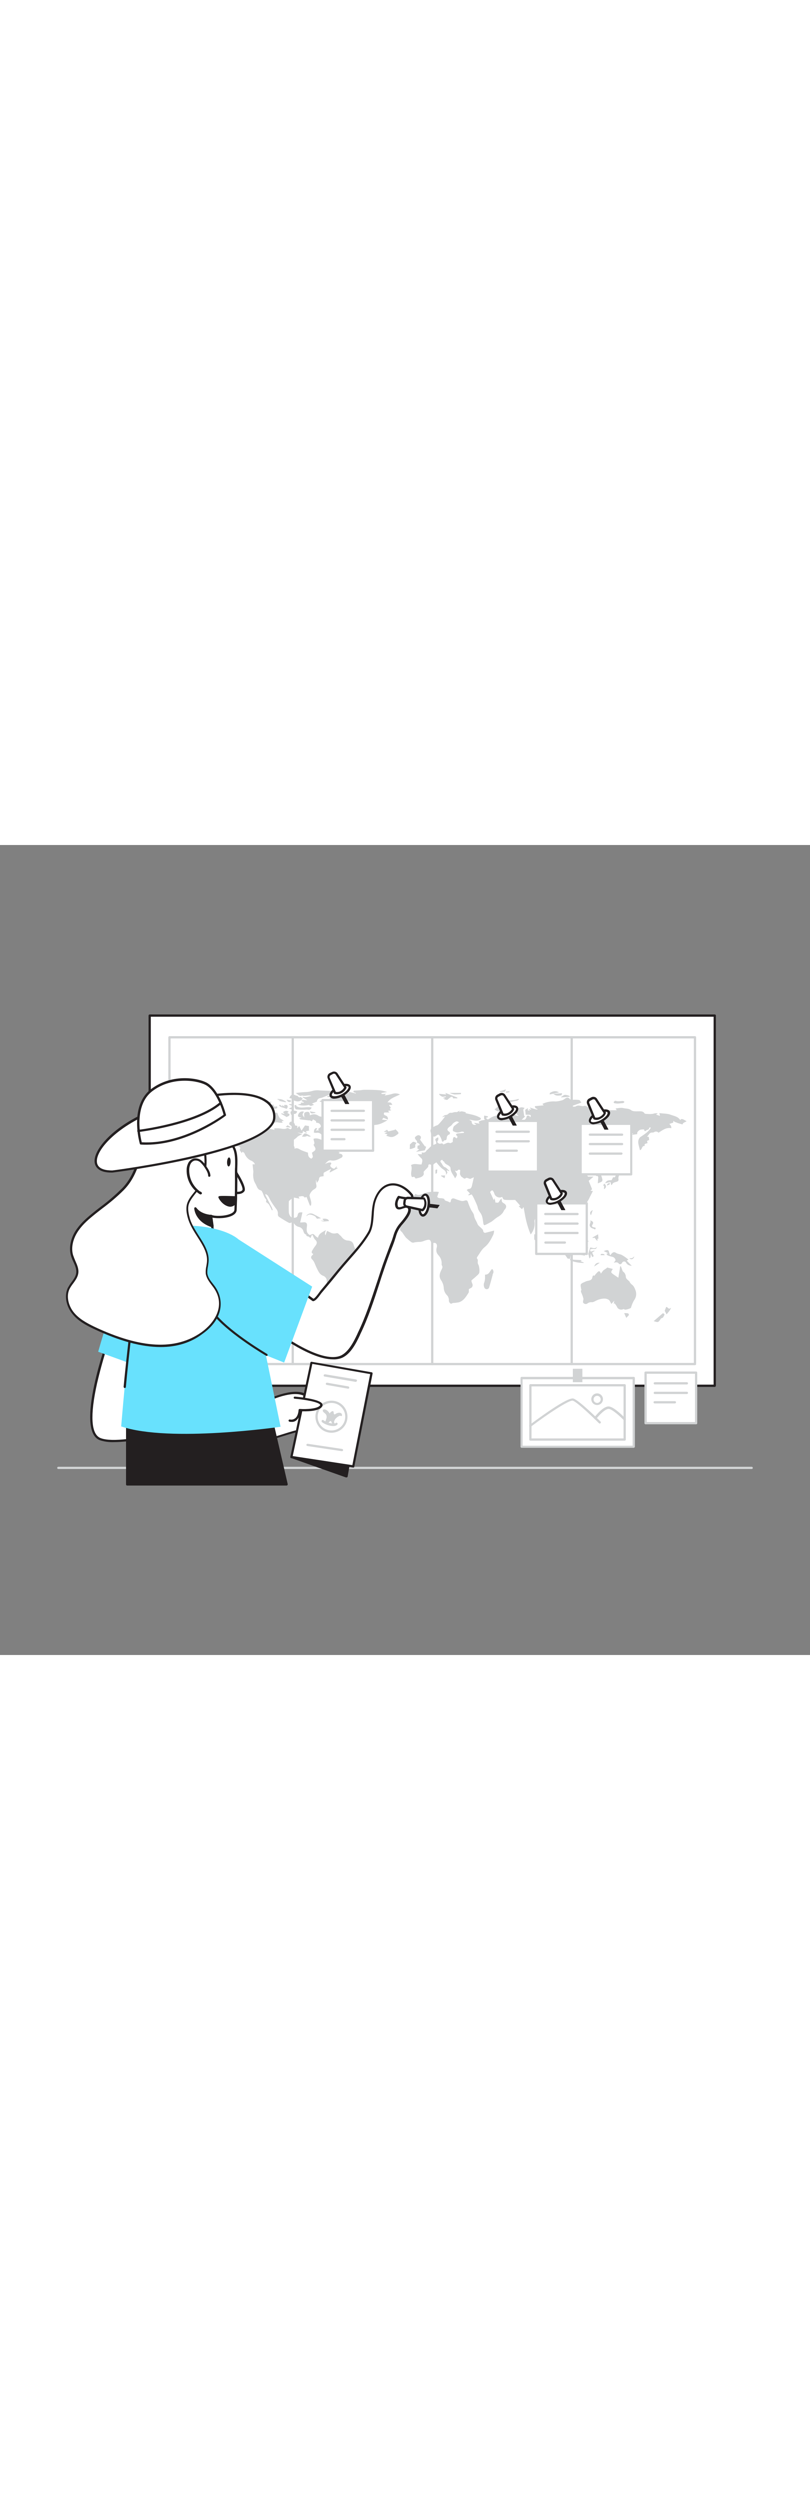 <svg version="1.1" id="Layer_1" xmlns="http://www.w3.org/2000/svg" xmlns:xlink="http://www.w3.org/1999/xlink" x="0px" y="0px" viewBox="0 0 500 500" style="width: 162px;" xml:space="preserve" data-imageid="travel-planning-63" imageName="Travel Planning" class="illustrations_image" _mstHidden="4">
<rect x="0" y="0" width="500" height="500" fill="#808080" stroke="none"/>
<style type="text/css">
	.st0_travel-planning-63{fill:#D1D3D4;}
	.st1_travel-planning-63{fill:#FFFFFF;}
	.st2_travel-planning-63{fill:#231F20;}
	.st3_travel-planning-63{fill:#68E1FD;}
</style>
<path id="Floor_travel-planning-63" class="st0_travel-planning-63" d="M464,385.2H36c-0.4,0-0.7-0.3-0.7-0.7c0-0.4,0.3-0.7,0.7-0.7h428c0.4,0,0.7,0.3,0.7,0.7&#10;&#9;S464.4,385.2,464,385.2C464,385.2,464,385.2,464,385.2z"/>
<g id="Wall_Map_travel-planning-63">
	<rect x="92.4" y="105.3" class="st1_travel-planning-63" width="348.8" height="228.4"/>
	<path class="st2_travel-planning-63" d="M441.2,334.5H92.4c-0.4,0-0.7-0.3-0.7-0.7l0,0V105.3c0-0.4,0.3-0.7,0.7-0.7h348.8c0.4,0,0.7,0.3,0.7,0.7v0&#10;&#9;&#9;v228.4C441.9,334.1,441.6,334.5,441.2,334.5L441.2,334.5z M93.1,333.1h347.4V106H93.1V333.1z"/>
	<path class="st0_travel-planning-63" d="M429,321.1H104.6c-0.4,0-0.7-0.3-0.7-0.7l0,0V118.7c0-0.4,0.3-0.7,0.7-0.7H429c0.4,0,0.7,0.3,0.7,0.7v0v201.7&#10;&#9;&#9;C429.7,320.8,429.4,321.1,429,321.1z M105.4,319.7h322.9V119.4H105.3L105.4,319.7z"/>
	<path class="st0_travel-planning-63" d="M270.4,180.4c0.4,0.8,0.2,1.9-0.4,2.5c-0.1,0.1,0,0.8,0.2,0.9c0.4,0.3,0.8,0.6,1.3,0.6c0.8,0,1.6-0.7,2,0.4&#10;&#9;&#9;c1.5-0.1,2.5-1.6,4.2-0.8c0.4,0.2,1.2-0.4,1.8-0.7c0-0.5,0-0.9,0-1.4c0.4-2,0.7-2.1,2.3-0.8c0.6-0.6,0.9-1,0.1-1.7&#10;&#9;&#9;c-0.6-0.5-0.5-1.1,0.4-1.3c0.6-0.1,1.2-0.2,1.8-0.2l2.3-0.2v-0.5c-0.4-0.2-0.9-0.3-1.3-0.3c-0.9,0.3-1.7,0.5-2.6,0.6&#10;&#9;&#9;c-1-0.1-1.9-0.4-2.8-0.9c-0.5-0.3,0.1-2.7,0.6-3.1c0.9-0.7,1.8-1.4,3.1-2.4c-0.6-0.2-1.2-0.6-1.6-0.5c-0.7,0.2-1.4,0.6-2,1.1&#10;&#9;&#9;c-0.5,0.4-0.8,1.1-1.3,1.5s-1.2,0.8-1.7,1.3c-0.9,1-0.8,1.6,0.3,2.4c0.5,0.2,0.8,0.8,0.6,1.3c-0.1,0.3-0.4,0.6-0.7,0.6&#10;&#9;&#9;c-0.7,0.3-1.1,1-1.2,1.8c-0.1,0.8-0.1,1.9-1.4,1.6c-1.7,2.2-1.6,0.1-2-0.8c-0.1-0.2-0.2-0.3-0.2-0.5c-0.5-0.8-0.8-1.8-1.5-2.1&#10;&#9;&#9;c-0.5-0.2-1.4,0.7-2.1,1.1c-0.9,0.3-1.8-0.1-2.2-1c-0.3-0.7-0.5-1.5-0.7-2.3c0-0.6,0.1-1.1,0.5-1.5c1-0.9,2.1-1.6,3.4-2&#10;&#9;&#9;c0.9-0.2,1.7-1.3,2.4-2.1c1-1.1,2-2.4,2.8-3.5l-1.9,0.5c0.4-0.4,0.9-0.8,1.4-1.1c0.5-0.2,1.1-0.3,1.7-0.4c0.5-0.3,1.5-1.4,2.2-1.2&#10;&#9;&#9;c1.2,0.2,2.2-0.7,3.4-0.4c0.5,0.1,1.3-0.5,2.2-1l-0.5,1c0.5-0.3,1-0.4,1.6-0.5c0.9,0.1,1.8,0.3,2.7,0.6l-0.3,0.5&#10;&#9;&#9;c2,0.5,3.9,0.8,5.8,1.4c1.1,0.3,2.1,0.8,3.1,1.3c0.8,0.4,0.9,1,0,1.5c-1.6,0.8-3.4,0.4-5,0.1c-0.5-0.2-1.1-0.2-1.6-0.2l1.5,0.8&#10;&#9;&#9;c0,1.8,1.1,2.8,2.9,2.2l-1.2-0.8l0.1-0.3l3.1,0.5l-0.6-1.2c0.6-0.3,1.2-0.6,1.9-0.8c0.7-0.1,1.4-0.2,2-0.3c-0.2-0.3-0.4-0.6-0.5-1&#10;&#9;&#9;c0-0.6,0-1.1,0.1-1.7l2.3,0.5v0.5l-1.2,0.4c0.9,1.3,1.2,1.2,2.4,0.3c1-0.7,2.1-1.2,3.3-1.5c0.4-0.1,0.9-0.2,1.3-0.3&#10;&#9;&#9;c0.9,1.5,2.3,0,3.5,0.1c0.5,0,1.1-0.8,1.6,0.2c0.5-0.1,1-0.3,1.4-0.4l-2.5-1.8c1.7,0.2,3.4,0.5,5,0.9c1.4,0.4,2.6,1.4,4.2,1.3&#10;&#9;&#9;c-1.1-0.6-1.7-1.7-1.7-2.9c0.5-0.7,1.1-1.4,1.7-1.9c0.6-0.3,1.3-0.5,2-0.5c0.5,0.1,1.1,0.2,1.6,0.4l-0.8,1.1l0.6,3.9l0.6,0.2&#10;&#9;&#9;l-2.5,2.4c1.8,0.4,3.2-0.6,3.5-2.8c0.8,0,1.8-0.4,1.9,1c0.9-0.8,0.7-1.5-0.4-1.6c-0.7,0-1.5,0-2.2,0c-0.1-0.9-0.2-1.9-0.3-3&#10;&#9;&#9;l1.6-1.1v1.4l1.4,0.2l-1.1-0.9l1.7,0.2l0.1-0.3l-0.8-0.6l0.1-0.3c1.1,0.3,2.1,0.7,3.2,1c0.4,0.1,0.8,0.2,1.3,0.2&#10;&#9;&#9;c0-0.1,0.1-0.2,0.1-0.3c-0.4-0.2-0.8-0.3-1.3-0.6l-0.4-1.2l5.5-0.5l-0.8-0.9c2.5-1.2,5.3-1.7,8.1-1.5c1,0,1.9-0.2,2.9-0.4&#10;&#9;&#9;c0.1,0,0.2-0.1,0.2-0.1c0.9-0.1,1.7-0.4,2.4-1c1-0.7,2.2-1.6,3.4,0.1c0.2,0.3,0.9,0.3,1.3,0.4c1.5-0.1,2.9-0.1,4.4,0.1&#10;&#9;&#9;c0.5,0.1,0.9,1,1.4,1.6l-6.1,2.2v0.2c0.4,0,0.8,0.1,1.2,0.1s1,0.1,1.3-0.1c1.4-1,2.8-0.4,4.2-0.2c0.6,0.1,1.2-0.3,1.7-0.2&#10;&#9;&#9;c0.7,0.2,1.3,0.5,1.8,0.9c1.2,0.7,2.8,0.4,3.6-0.7c0.3-0.2,0.6-0.3,1-0.2c1.4,0.2,2.7,0.4,4.1,0.6c-0.2,1.6-0.1,2.9,2,3l0.5-0.9&#10;&#9;&#9;h6.5l-0.7-1.1c1.6-0.1,3.3-0.6,4.8-0.2s3.3,0.1,4.8,1.3c1,0.8,2.8,0.7,4.3,0.7s3-0.3,4,1.3c0.2,0.3,1.1,0.3,1.7,0.3&#10;&#9;&#9;c0.9,0.1,1.8,0.1,2.8,0c0.7,0,1.3-0.3,2-0.4c0.4,0,0.8,0,1.3,0l0.2,0.4l-0.8,0.2l0.1,0.3l2.2,0.7l-0.4-1.7c2.4,0.3,4.9,0.2,7,1&#10;&#9;&#9;s4.6,1.1,5.9,3.3c0.7-1,1.3-0.9,3.9,0.7c-0.8,0.7-2.2,0.7-2.5,2c-0.9-0.3-1.8-0.5-2.7-0.8c-0.5-0.1-0.9-0.4-1.3-0.5&#10;&#9;&#9;c-0.3-0.1-0.7-0.2-1-0.4c-0.2-0.2-0.4-0.4-0.5-0.6c-0.1,0.3-0.2,0.5-0.2,0.8s0,0.3-0.1,0.4l-2.4,0.8c0.9,0.6,1.4,1.6,1.3,2.6&#10;&#9;&#9;c-3.3-0.6-5.5,1.3-7.9,2.8c-0.7-0.8-1.9-1-2.8-0.3c-0.4,0.2-0.7,0.2-1.1,0.2c-1.8-0.1-2,1.5-3.2,2.5l1.1,0.2c0.1,0.7,0.2,1.4,0.2,2&#10;&#9;&#9;c-1.2,0.1-1.6,0.7-0.9,1.7c-0.6,0.6-2.4,0.1-1.8,1.9c-2-0.3-1.4,2.2-3,2.6c-0.5-2.8-2.1-5.6,0.1-8c2.6-1.8,5.1-3.2,6.6-5.8&#10;&#9;&#9;l-0.2-0.3c-0.3,0.1-0.8,0.2-0.8,0.3c0.1,0.9-0.7,1.1-1.3,1.3s-1.5,1.7-1.8-0.3c-0.8-0.1-1.7,0-2.5,0.2c-0.6,0.3-1.2,0.8-1.6,1.4&#10;&#9;&#9;c-0.2,0.3-0.1,0.7-0.2,1.3l-3.1,0.4l0.6-0.9c-1.6,0.1-3.1,0.5-4.4,0.2c-3.1-0.6-4.8,1.3-6.8,3c-1,0.8-1.9,1.6-2.7,2.3&#10;&#9;&#9;c0.4,0.5,0.8,0.9,1.3,1.3c0.4,0.1,0.7,0.1,1.1,0c0.5-0.1,1-0.6,1.3-0.5c0.5,0.3,1.2,1,1.2,1.4c-0.5,2.1-0.1,4.5-1.5,6.4&#10;&#9;&#9;c-1.2,1.8-2.4,3.5-3.6,5.3c-0.7,0.9-1.9,1.1-2.9,0.5c-0.6,0.9-1.8,1.2-1.9,2.7c0,0.6-1.2,1.1-1.4,1.8c0.5,1.2,1,2.5,1.3,3.8&#10;&#9;&#9;c0.5,2-1.5,1.9-2.8,2.7c0.1-1.3,0.2-2.5,0.3-3.7c0-0.3-0.3-0.9-0.5-0.9c-1.6,0.2-0.8-0.8-0.7-1.4c0.1-0.2,0.1-0.4,0.2-0.5&#10;&#9;&#9;c-0.9-0.7-2.1-0.5-2.8,0.3c-0.1,0.1-0.1,0.2-0.2,0.3l-0.4-0.3l0.6-2c-1.3-0.3-1.6,1-2.4,1.5c-0.2,0.1-0.3,0.4-0.5,0.5&#10;&#9;&#9;c-0.3,0.1-0.5,0.2-0.8,0.3c0.2,0.3,0.4,0.6,0.6,0.9s0.5,0.7,0.6,0.8h3.4l-3,2.6l2.1,5.2l-1,0.9l1.5,0.2c-0.7,1.3-1.3,2.6-2,3.9&#10;&#9;&#9;c-0.4,1-1,2-1.6,2.9c-0.8,0.9-1.4,2.2-3,2.4c-1.1,0.2-2.1,0.6-3,1.2c-0.5,0.4-0.9,0.8-1.2,1.3l-0.2-1.2c-1.5-0.2-2.9,0.8-3.3,2.3&#10;&#9;&#9;c-0.4,2.1,1.2,3.3,2.3,4.5l1.9-0.5l0.2,0.3c-0.4,0.5-0.8,0.9-1.1,1.4c-0.2,0.2-0.3,0.5-0.4,0.9c0.1,1.9,0.2,3.7-2,4.6&#10;&#9;&#9;c-0.6,0.3-0.9,1.4-1.7,2v-1.4l-3.8-4.5c-0.2,0.2-0.3,0.4-0.4,0.6c0,0.5-0.1,1.1-0.3,1.6c-0.9,1.9,0.3,3.5,0.7,5.2&#10;&#9;&#9;c0.1,0.7,1.2,1.1,1.7,1.8c0.4,0.8,0.7,1.6,0.8,2.4c0.3,1,0.4,2.1,0.4,3.1c-0.8-0.6-1.5-1.3-2.2-2.1c-0.4-1-0.7-2-0.8-3&#10;&#9;&#9;c-0.1-0.6-0.3-1.2-0.6-1.7c-1.3-1.4-1.2-3-0.9-4.7c0.5-2.7-0.8-5-1.2-7.7c-0.9,0.8-1.1,2.1-2.6,1.3c0.9-2.1-0.3-3.7-1.4-5.4&#10;&#9;&#9;c-0.4-0.7-0.6-1.4-0.7-2.1c-1,0.2-2,0.4-3,0.6c-0.4,0.1-0.9,0.3-0.9,0.6c-0.4,2-2.3,2.7-3.2,4.2c-0.6,1-1.7,1.6-2.3,2.6&#10;&#9;&#9;c-0.3,0.6-0.4,1.3-0.2,2c0.2,2.7-0.7,5.3-2.4,7.4c-1.2-2.7-2.1-5.6-2.8-8.5c-0.7-2.9-1.1-5.8-1.6-8.4l-1,1.3l-2-1.8l0.9-0.4&#10;&#9;&#9;c-1-1.1-2-2.3-3.1-3.5c-1.7,0-3.5,0.1-5.4,0s-2-0.3-2.6-1.9c-1.7,0.9-3.7,0.2-4.6-1.4c-0.1-0.2-0.2-0.3-0.2-0.5&#10;&#9;&#9;c-0.1-0.3-0.2-0.5-0.3-0.8c-0.9-1.7-1.1-1.7-2.4-0.3l2.3,5l0.5-1.2c0.1,0.7,0.2,1,0.3,1.3c0.1,0.5,0.2,1,0.2,1.4&#10;&#9;&#9;c0.8-0.1,1.7,0.6,2.3-0.6c0.4-0.7,0.9-1.4,1.5-2c0,0.6,0.1,1.2,0.2,1.8c0.1,0.5,0.5,0.8,0.9,1.1c2,1,2.3,2.5,0.8,4.1&#10;&#9;&#9;c-0.2,0.3-0.5,0.6-0.6,1c-0.2,0.3-0.4,0.7-0.6,1c-0.9,1.1-1.9,1.9-3.2,2.6c-1.3,0.8-2.4,1.9-3.7,2.8c-1.2,0.7-2.5,1.4-3.8,2&#10;&#9;&#9;c-0.7,0.4-1,0.1-1.2-0.7c-0.4-2.2-0.4-4.5-1.7-6.5c-0.5-0.6-0.9-1.3-1.3-2c-0.3-0.7-0.5-1.3-0.6-2c-0.3-0.9-0.7-1.8-1.1-2.7&#10;&#9;&#9;c-0.5-1.1-1-2.2-1.5-3.2c-0.3-0.6-0.7-1.2-1-1.7l-2,0.6l-0.1-0.4l1-0.8l-2-2.1c0.2-0.1,0.7-0.7,1.2-0.7c1.3,0,1.7-0.8,2-1.9&#10;&#9;&#9;c0.4-1.6,0.7-3.2,1.2-5.3l-2.2,1c0,0-0.1,0-0.1,0c-0.9-0.2-2.2-0.9-2.5-0.6c-1.2,1.1-1.8-0.2-2.5-0.5s-0.9-1.2-1.3-1.8l0.2-2.5&#10;&#9;&#9;c-0.9-0.5-0.9-0.5-1.9,0.4c-0.2,0.2-0.8,0-1.4-0.1c0.4,0.6,0.7,1.1,1.1,1.7c0.2,0.4,0.2,0.8,0.1,1.2c-0.3,0.7-0.7,1.3-1.1,1.9&#10;&#9;&#9;c-0.9-2.1-2.8-3.7-2.8-6.4c0-0.6-0.8-1.3-1.5-1.7c-1-0.6-2.1-1-2.5-2.3c0-0.1-0.5-0.1-0.6-0.3c-0.2-0.3-0.3-0.5-0.5-0.8&#10;&#9;&#9;c-1.3,0.4-1.5,1-0.5,2.1c0.4,0.5,0.6,1.1,1,1.6c0.2,0.3,0.6,0.7,0.9,0.8c1.2,0.3,1.8,1.4,2.8,2.1c0.1,0,0,0.2,0.1,0.5l-1.6-0.7&#10;&#9;&#9;l0.5,1.6l-1,1.4c0.6-2.3-1.1-3.1-2.5-4.1c-0.8-0.7-1.5-1.5-2.2-2.3c-0.4-0.5-0.8-1-1.1-1.4c-0.5,0.3-1.1,0.6-1.5,1&#10;&#9;&#9;c-0.5,0.6-1.3,0.7-2,0.4c-0.8-0.3-1.6-0.4-1.5,1c0,0.4-0.6,1-1,1.4c-0.6,0.6-1.2,1.2-1.8,1.9c-0.2,0.3,0,0.8,0,1.6&#10;&#9;&#9;c-0.6,1.9-2.8,2.2-5,2.7l-0.9-1.1l-1.4,0.2c-1.4-2.4,0.6-4.9-0.6-7.4c2.1-1.3,4.3-0.3,6.5-0.4c0.2-1.2,1-2.5,0-3.7&#10;&#9;&#9;c-0.9-0.8-1.7-1.7-2.4-2.7l2.6,0.1l-0.1-1.2c1.1,0.5,2.4,0.1,2.9-1c0,0,0-0.1,0.1-0.1c0.1-0.3,0.5-0.4,0.8-0.7&#10;&#9;&#9;c0.7-0.7,1.3-1.3,2.3-2.3l2.9-1.2c0-0.4,0-0.8-0.1-1.2C268.4,181.5,268.4,181.5,270.4,180.4z"/>
	<path class="st0_travel-planning-63" d="M155.9,197.1h1.5c-0.5-1.1-1.5-2-2.7-2.4c-1.8-0.9-3.1-2.5-3.8-4.4c-0.2-0.5-0.9-0.7-1.3-1l-0.3,1&#10;&#9;&#9;c-0.5-1.2-2-1.7-0.9-3.2c0.1-0.1-0.8-1.2-1-1.2c-1.3,0.3-2.2-0.4-3.2-1c-0.7-0.3-1.4-0.6-2.1-0.7c-1.6-0.3-3.3-0.6-5-0.9l0.2,0.8&#10;&#9;&#9;l-3.5,0.9l0.3-1.8l-2,1.7c0.4,0.8-2.9,3.6-5,4.2l0.7,0.7l-0.1,0.4c-1.6-1.4-2.9,0-4.5-0.1l2.2-1.2c0.8-0.4,1.6-0.8,2.3-1.3&#10;&#9;&#9;c0.7-0.6,1.3-1.3,1.8-2.1h-4l-0.3-1.6c-2.2,1.6-2-1-3.1-1.5c0.6-2.2,2.6-1.9,4.2-2.4l-0.3-1.2c-2.3,0.2-2.9,0.9-5.4-1&#10;&#9;&#9;c0.6-0.2,1-0.3,1.5-0.5s0.9-0.5,1.4-0.7c0.8,1.1,1.5,1.1,2.7,0.2l-5.1-2c0.8-0.3,1.2-0.4,1.7-0.6s1.1-0.6,1.7-0.9&#10;&#9;&#9;c1.1-0.5,2.3-0.9,3.5-1.3c1.9-0.6,3.8-0.2,5.7,0.2c1.5,0.3,3.1,0.5,4.6,0.6c2.4,0.1,4.7,0.6,7,1.3c0.5,0.1,1.1,0.2,1.6,0.2&#10;&#9;&#9;c0-1.8,1.4-0.4,2-0.9c0.8-0.5,1.7-0.7,2.6-0.6l-2.9,1.1l0.2,0.4l4.4-1.9l1.5,1.3l1-0.8l0.5,0.9c0.7-1.1,1.6-0.7,2.6-0.5&#10;&#9;&#9;c1.3,0.3,2.7,0.5,4,0.7c0.4,0.1,0.8,0.2,1.4,0.4l-0.9,0.7l0.1,0.3c1.1-0.1,2.1-0.2,3.2-0.2c0.9,0.2,1.9,0.4,2.8,0.7l-0.1-1&#10;&#9;&#9;c1,0,1.9-0.1,2.9,0c1.7,0.1,3.4,0.9,5.1-0.2c0.3-0.2,1.2,0.5,2,0.8l1.6-1.2l-2.3-1.8c-0.2-0.9,0.2-1.7,1.4-1.8&#10;&#9;&#9;c1-0.1,2.2,1.4,2.1,2.4l1.5,0.3l-0.2,1.5l1.3-1.5l1.4,2.9l2.2-3.2l2.4,0.4v2.3l0.3,0.4l-2.2,0.5l0.7,1.2l-2.6-1.4&#10;&#9;&#9;c0.3,1.2-0.3,1.5-1.1,1.4c-0.7-0.2-1.5-0.3-2.2-0.3l3,0.9c-0.9,0.4-1.6,0.7-2.2,1.1c-0.3,0.1-0.6,0.3-0.9,0.6&#10;&#9;&#9;c-1.1,1.4-3.5,2-3.4,4.3c0,0.4,0.3,0.9,0.6,1c1.1,0.3,1.2,1,1.1,2c1.5-0.8,2.6,0,3.8,0.7c1.5,0.7,3,1.2,4.5,1.7&#10;&#9;&#9;c0.1,0.9-0.1,2.4,1.3,3.3c0.3,0.2,0.8,0.5,0.8,0.4c0.4-0.3,0.9-0.8,0.9-1.2c-0.1-0.8-0.3-1.6-0.6-2.4c0.8-0.7,2-1.2,2.2-2.1&#10;&#9;&#9;s-0.7-1.8-1.2-2.9c1.3-0.9-0.1-2.3,0.1-3.7c2.5-0.7,4.6,0.6,6.8,1.7c-0.4,0.9,0,2,0.9,2.4c0.2,0.1,0.3,0.1,0.5,0.1&#10;&#9;&#9;c1.6,0.4,1.8-1.3,2.5-2.3c0.7,1,1.4,1.9,2,2.9c0.3,0.6,0.2,1.6,0.6,2c0.9,0.7,1.9,1.3,2.9,1.8l-0.8,0.5c0.6,0.1,1.2,0.2,1.8,0.4&#10;&#9;&#9;c0.4,0.3,0.7,0.7,0.7,1.2c-0.1,0.4-0.3,0.8-0.7,1c-2,1-3.9,2.2-6.4,1.7c-1.6-0.4-2.7,1.1-3.8,2.2c0.7-0.3,1.3-0.6,2-0.8&#10;&#9;&#9;c0.5-0.1,1.1-0.2,1.6-0.1c0.1,0,0.4,0.7,0.3,0.8c-1,1-0.7,1.7,0.3,2.4c1.3,0.9,1.7,0.8,2.6-0.5c0.1-0.2,0.3-0.3,0.5-0.3l-0.3,1.1&#10;&#9;&#9;l0.6-0.3l0.2,0.4l-4.7,2.5l-0.3-0.1l1-2.1c-1.5,0.7-3,1.5-4.4,2.3c-0.4,0.2-0.2,1.3-0.3,1.9l0.4,0.2c-0.4,0.1-0.9,0.2-1.3,0.3&#10;&#9;&#9;c-1.1,0-1.8,0.3-1.9,1.7c-0.1,0.8-0.8,1.5-1.3,2.3l-0.5-2c-0.1,0.8-0.1,1.5,0,2.3c0.5,2.4,0.4,2.7-1.6,3.9&#10;&#9;&#9;c-1.2,0.7-2.6,2.9-2.4,3.8c0.3,1.3,0.8,2.5,1,3.8c0.1,0.7,0,1.4-0.1,2.1l-0.7,0.1l-2.1-5.4l-1.1,0.5c-1-1.7-2.5-0.6-3.8-0.7&#10;&#9;&#9;l0.6,1.3c-1.2-0.2-2.1-0.4-3.1-0.6c-0.7-0.2-1.2-0.2-1.7,0.5c-0.2,0.4-0.7,0.6-1,0.9s-0.8,0.6-0.8,0.9c-0.1,2.3-0.1,4.6,0,6.9&#10;&#9;&#9;c0.1,0.8,0.4,1.5,0.8,2.1c0.4,0.6,1.3,1.3,1.8,1.2c1-0.2,2.5,0.1,2.8-1.6s0.9-2,3-1.8l-1.4,6.2c0.7,0,1.3,0,2-0.1&#10;&#9;&#9;c1.7-0.2,2.4,0.6,2.2,2.3c-0.3,2.1-0.6,4.3,1.8,5.6c2-1,2-1,3.6,0.7c0.4,0.4,0.9,0.7,1.4,0.9c0.5-2.7,2.8-3.4,4.8-4.7&#10;&#9;&#9;c-0.2,1.1-0.9,2.2-0.2,3.2l1-2.7c1.1,0.5,2,1,2.9,1.4c1,0.3,2,0.3,3,0c1-0.2,1.5,0.9,2.2,1.4c0.2,0.2,0.5,0.4,0.7,0.7&#10;&#9;&#9;c0.4,0.5,0.8,1,1.3,1.4c0.6,0.5,1.3,0.8,2.1,1c2.6,0.1,3.8,0.8,4.4,3.3s2.3,3.3,4.3,3.8c0.9,0.2,1.3,0.5,1.1,1.3&#10;&#9;&#9;c2.1,0,4.2-0.4,5.6,1.6c0.1,0.2,0.4,0.4,0.5,0.4c1.3,0.1,2.3,1.2,2.2,2.5c0,0,0,0.1,0,0.1c-0.1,1.1-1,2.1-1.6,3.1s-1.3,1.7-2,2.5&#10;&#9;&#9;c-0.1,0.2-0.1,0.3-0.1,0.5c-0.1,1.7-0.3,3.3-0.6,4.9c-0.4,1.2-0.9,2.3-1.6,3.3c-0.1,0.2-0.5,0.4-0.8,0.5c-1.3,0.5-2.6,0.9-3.8,1.4&#10;&#9;&#9;c-1,0.5-1.6,1.5-1.6,2.6c-0.3,1.2-0.7,2.3-1.4,3.4c-0.2,0.4-0.4,0.8-0.7,1.4l-0.2-1.3c-1.3,2.6-2.4,5.6-6.2,3.1&#10;&#9;&#9;c0.5,0.9,0.8,1.4,1.1,2c0.5,0.8,0.2,1.8-0.6,2.2c-0.2,0.1-0.4,0.2-0.6,0.2c-1,0.3-2,0.4-3.1,0.6c0.1,1.9-0.3,2.2-2.5,1.6&#10;&#9;&#9;c1,2.5-0.3,3.9-2.3,5c0.3,0.3,0.6,0.6,0.9,0.8c1.1,0.6,1.1,0.7,0.1,1.6c-0.7,0.6-1.6,1.2-1.8,2c-0.1,1,0.1,2,0.7,2.8&#10;&#9;&#9;c0.4,0.6,1.4,0.9,2.3,1.5c-1.4,0.1-2.9,0.6-4.2,0.3c-1.4-0.4-2.7-1.1-3.7-2.2c-0.7-0.7-0.7-2-0.9-3.1s-0.3-2.1,1-2.7l-1-0.1l1.2-3&#10;&#9;&#9;l0.3,0l0.2,1.2h0.2l0.5-3.1c-1.3-0.1-1.3-0.9-0.8-1.8c0.1-0.2,0.3-0.4,0.3-0.4c-0.9-2,0.9-3.3,1.1-5s0.3-3.2,0.6-4.9&#10;&#9;&#9;c0.3-2.1,0.7-4.2,0.9-6.3c0.2-1.2,0.3-2.4,0.1-3.6c-0.3-0.9-1-1.7-1.9-2.1c-2.7-0.9-3.4-3.4-4.5-5.5c-0.8-1.7-1.2-3.5-2.7-4.9&#10;&#9;&#9;c-0.6-0.6-0.6-1.5,0-2.1c0,0,0.1-0.1,0.1-0.1c0.3-0.3,0.6-0.6,0.8-1c-1-0.3-1.2-1-0.8-1.8c0.6-1.1,1.3-2.2,2.1-3.2&#10;&#9;&#9;c1.2-1.5,1.1-2.7-0.2-3.8c-0.5-0.6-0.9-1.2-1.1-1.9c-0.2-0.3-0.3-0.6-0.5-1h-0.4l-0.8,1.9c-0.1-0.1-0.4-0.3-0.7-0.5&#10;&#9;&#9;c-0.2-0.2-0.5-0.4-0.8-0.5c-0.6-0.1-1.2-0.1-1.1-1c0,0,0-0.1-0.1-0.1c-1.4-0.4-1.5-1.6-1.9-2.6c-0.5-1.2-1.6-2-2.8-2.2&#10;&#9;&#9;c-1.1-0.3-2.1-1-2.7-2c-0.6-0.7-1.1-1.1-2.1-0.5c-0.4,0.2-0.9,0.2-1.4-0.1c-2-1.1-4-2.3-5.9-3.6c-0.4-0.3-0.7-0.8-0.7-1.4&#10;&#9;&#9;c0.2-1.3-0.2-2.6-1.1-3.6c-1-1.4-2-2.7-2.9-4.2c-0.8-1.2-1.3-2.6-2.1-3.8c-0.3-0.4-0.9-0.7-1.3-1l-0.4,0.3c0.4,0.9,0.9,1.8,1.3,2.6&#10;&#9;&#9;c0.8,1.5,1.6,3.1,2.4,4.6c0.2,0.3,0.4,0.6,0.5,1s0.3,0.9,0.5,1.3l-0.6,0.2c-0.5-1.2-1.1-2.4-1.8-3.6c-0.5-0.6-1.1-1.1-1.8-1.5&#10;&#9;&#9;c0.1-0.8,0.3-1.4,0.1-1.6c-1.4-1.3-1.6-3.1-2.4-4.6c-0.2-0.4-0.5-0.9-0.9-1c-2.1-0.5-2.4-2.4-3.2-3.9c-0.4-0.6-0.7-1.3-1-2&#10;&#9;&#9;c-0.5-1.8-0.7-3.6-0.4-5.5C156.2,200.1,156.1,198.6,155.9,197.1z"/>
	<path class="st0_travel-planning-63" d="M278.4,283.2c-0.9-0.4-1.5-1.4-1.3-2.5c-0.1-1.1-0.5-2.2-1.4-3c-1.2-1.3-1.8-3-1.8-4.7&#10;&#9;&#9;c-0.2-1.7-0.8-3.2-1.8-4.6c-1.4-2.3-0.5-4.4,0.5-6.4c0.4-0.9,0.8-1.5,0.2-2.4c-0.1-0.2-0.2-0.5-0.2-0.8c0.2-2-0.5-4-1.9-5.5&#10;&#9;&#9;c-1.6-1.7-1.6-3.3-1-5.3c0.1-0.7,0-1.4-0.4-1.9c-0.4-0.4-0.9-0.6-1.4-0.5c-1,0.1-1.7,0.1-2.1-1.1s-1.7-0.8-2.6-0.6&#10;&#9;&#9;s-1.8,0.7-2.7,0.9c-0.4,0.1-0.9,0.2-1.3,0.2c-1.1,0-2.3,0.1-3.4,0.3c-0.7,0.3-1.5,0.2-2.1-0.3c-1.1-0.8-2.1-1.7-3.1-2.6&#10;&#9;&#9;c-0.9-1.1-1.6-2.2-2.4-3.4c-0.2-0.2-0.5-0.4-0.7-0.6s-0.5-0.6-0.5-0.9c-0.2-1.4-0.1-2.8,0.3-4.1c0.4-1,0.3-2.2-0.1-3.2&#10;&#9;&#9;c-0.9-1.4,0-2.1,0.5-3.1c0.7-1.3,1.4-2.6,2.2-3.9c0.2-0.3,0.5-0.5,0.8-0.6c1.3-0.4,2.2-1,2.2-2.6c0-1.1,0.6-2,1.5-2.5&#10;&#9;&#9;c0.8-0.6,1.5-1.3,2.1-2.2c1.5,1.2,3.1,0.6,4.7-0.1c1-0.4,2.1-0.7,3.2-0.9c1.5-0.2,3.1-0.3,4.7-0.3c0.6,0,1.2,0.1,1.8,0.2l-1,2.9&#10;&#9;&#9;c0.7,1.4,2.5,0.6,3.8,1.2c0.1,0.1,0.5,0,0.5,0.1c0.3,1.6,1.9,1.2,2.8,1.9s1.2,0.1,1.3-0.7c0.1-1.2,1.1-1.8,2.3-1.3&#10;&#9;&#9;c1.4,0.6,2.7,1,4.1,1.4c0.7,0.1,1.5,0.1,2.1-0.2c0.9-0.2,1.6-0.4,2,0.8c0.5,1.6,1.2,3.2,1.9,4.7c0.6,1.2,1.7,2.4,1.9,3.6&#10;&#9;&#9;c0.2,2,1.5,3.5,2.1,5.2c0.2,0.5,0.5,1,1,1.4c0.7,0.7,1.6,1.4,2.2,2.1c0.4,0.4,0.3,1.1,0.6,1.6c0.2,0.3,0.6,0.5,1,0.5&#10;&#9;&#9;c1.8-0.4,3.5-0.9,5.5-1.4c0,0.9-0.2,1.8-0.5,2.6c-1.4,2.8-2.7,5.5-5.3,7.6c-2,1.6-3.2,4.1-4.7,6.2c-0.1,0.2-0.2,0.7-0.1,0.8&#10;&#9;&#9;c0.9,0.8,0.4,1.8,0.5,2.7s0.7,1.5,0.8,2.4c0.3,1.2,0.3,2.4,0.2,3.6c-0.2,0.8-1,1.5-1.7,2.1c-1,1-2.1,1.8-3.1,2.7&#10;&#9;&#9;c-0.1,0.1-0.1,0.6,0,0.8c0.1,0.5,0.3,0.9,0.5,1.4c0.4,1,0,2.2-1,2.6c-0.1,0-0.1,0.1-0.2,0.1c-0.4,0.2-0.9,0.5-1,0.6&#10;&#9;&#9;c0,0.9,0.1,1.6-0.1,2.1c-1.6,2.5-3.1,5.1-6.1,6c-1.2,0.2-2.5,0.4-3.7,0.4C279.3,282.9,278.8,283,278.4,283.2z"/>
	<path class="st0_travel-planning-63" d="M213.6,174.2l-1.5-1.2l3.2-1.6v-1.3l-2.7-1l0.1-0.4l2.8,0.4l-2.2-1.5c-1.3,0.8-1.7,0.5-1.8-1.5h0.9&#10;&#9;&#9;c-0.6-0.9-1.1-1.7-1.7-2.4c-1.5-2.2-4.2-3.2-6.7-2.4c-0.5,0.2-1,0.3-1.6,0.2c-0.6-0.1-1.6,0.5-1.6-0.8c0-0.2-1.1-0.3-1.7-0.4v-0.5&#10;&#9;&#9;l2.7-0.2l-4.6-1.3c0.3-0.2,0.6-0.4,1-0.6c1.4-0.2,2.7-0.4,4-0.6c0.8-0.1,1.8-0.2,1.8-1.5h-1.9l-0.1-0.5l4.5-1.1l0.1-0.8&#10;&#9;&#9;c0.1,0,0.2-0.1,0.3-0.1c1.3,0.5,2.4-0.5,3.6-0.5c0.7,0,1.4,0.3,1.9,0.8c0.4,0.3,1.1-1.1,2-0.3c0.2,0.2,0.6,0,1,0l-0.5-0.9l4.7,1.2&#10;&#9;&#9;l0.1-0.4c-0.4,0-0.8-0.1-1.1-0.3c-0.3-0.1-0.5-0.4-0.5-0.6c0-0.2,0.4-0.5,0.6-0.5c1.2-0.1,2.4-0.1,3.6-0.2c0.8-0.1,1.7-0.3,2.5-0.3&#10;&#9;&#9;c3.3,0,6.6,0,9.8,0.3c1.5,0.2,3,0.6,4.4,1.1l-3.5,0.6v0.6c0.3,0,0.6,0,1,0c0.6,0,1.2-0.1,1.7-0.2l-0.7,1.1c1.5-0.2,3-0.5,4.4-0.9&#10;&#9;&#9;c1.6-0.6,3.5-0.5,5,0.3c-2.8,1.4-5.9,2.2-7.7,4.9c0.7-0.1,1.3,0,2,0.1c0.4,0.2,0.6,0.8,1,1.4l-2,0.1c-0.1,0.8,1.9,1.3,0.4,2.4&#10;&#9;&#9;l0.9,0.9l-2,0.3l0.9,1h-3.1c-0.6,0.8-0.5,1.4,0.7,1.9c1.1,0.3,1.7,1.4,1.4,2.5c0,0,0,0,0,0l-2.7-1.1l-0.9,1.1l3.4,0.4&#10;&#9;&#9;c-2.6,1.5-5,2.8-7.8,2.9c-0.5,0-1,0.6-1.4,1c-1.2,1.6-2.6,2.8-4.7,2.6c-0.3,0-1,0.7-0.9,1.1c0.2,1.1-0.4,2.1-1.3,2.7&#10;&#9;&#9;c-0.1,0.1-0.2,0.3-0.2,0.5c-0.2,1-0.5,2-0.7,3s-0.8,0.8-1.4,0.5c-0.8-0.3-1.6-0.7-2.4-1.1c-0.5-0.3-1-0.7-1.3-1.3&#10;&#9;&#9;c-1.1-2-2.1-4.1-3.2-6.2C213.6,175,213.5,174.6,213.6,174.2z"/>
	<path class="st0_travel-planning-63" d="M384.4,263.1c0.5,0.5,1,0.8,1.2,1.2c0.4,0.6,0.6,1.2,0.7,1.9c-0.1,1.5,1.1,2.1,1.9,2.9&#10;&#9;&#9;c0.2,0.1,0.3,0.3,0.4,0.4c0.3,0.8,0.9,1.4,1.5,1.9c1.1,0.7,1.7,2.2,2.2,3.5c0.7,1.9,0.5,4-0.6,5.7c-1,1.5-1.7,3.2-2.2,5&#10;&#9;&#9;c-0.1,0.5-3.3,1.4-3.8,1.2c-0.2-0.1-0.5-0.2-0.7-0.4c-1.4,0.8-3.2,0.4-4-1c-0.1-0.2-0.2-0.4-0.3-0.6c-0.4-0.7-0.8-1.3-1.4-1.9&#10;&#9;&#9;l-0.5,0.4l0.4-2l-1.8,2c-0.6-0.9-0.9-2.1-1.7-2.6c-1-0.6-2.1-0.8-3.2-0.7c-1.5,0.1-3,0.5-4.4,1.2c-1.1,0.5-1.9,1.2-3.2,1&#10;&#9;&#9;c-0.8,0-1.7,0.3-2.3,0.8c-0.8,0.6-1.8,0.4-2.5-0.3c-0.2-0.3-0.3-0.7-0.2-1c0-0.6,0.4-1.2,0.2-1.8c-0.3-1.2-0.7-2.3-1.2-3.4&#10;&#9;&#9;c-0.2-0.6-0.6-1.2,0-1.8c0.1-0.1-0.2-0.5-0.2-0.8c-0.1-0.9-0.5-2.2-0.1-2.8c0.6-0.8,1.8-1.1,2.8-1.6c1.4-0.8,3.5-0.2,4.2-2.3&#10;&#9;&#9;c0-0.3,0.1-0.6,0.2-0.9c0.1-0.3,0.3-0.5,0.5-0.7l0.5,0.4c0.7-0.9,1.4-1.7,2.2-2.5c0.9-0.8,1.5-0.3,1.9,1.1c0.5-0.7,1-1.4,1.5-2&#10;&#9;&#9;c0.6-0.4,1.1-0.8,1.8-1.2c0.2-0.2,0.4-0.4,0.6-0.6l3.5,0.9c0-0.1,0,0,0,0c-1.4,2.1-1.4,2.1,0.7,3.6c0.4,0.3,0.8,0.5,1.2,0.8&#10;&#9;&#9;s0.7,0.5,1.5,1c0.2-1.4,0.4-2.5,0.6-3.6s0.4-2.3,0.5-3.4h0.5L384.4,263.1z"/>
	<path class="st0_travel-planning-63" d="M195.2,171.5c0.1-1.6-1.3-1.5-2-2.2c-0.4,0.8-0.6,1.7-1.6,0.8c-0.2-0.2-0.7-0.1-1-0.1c-1.7-0.2-3.3-0.4-5-0.6&#10;&#9;&#9;c-0.3,0-0.6-0.4-1-0.6l1.5-0.5c-1.4-0.3-2.6-0.4-2-1.9c0.5-1.5,2-2.3,3.5-1.8c-0.3,0.6-0.9,1.3-0.8,1.9s0.7,1.2,1.1,1.8&#10;&#9;&#9;c-0.4-2.9-0.2-3.4,1.8-3.6c1.1-0.1,1.5,0.5,1.6,2.2c1.7-1,3.9-0.9,5.5,0.4c0.4,0.2,0.9,0.3,1.4,0.4c0.1,0,0.3,0,0.4,0&#10;&#9;&#9;c0.9,0.4,1.8,0.9,2.7,1.5c0.6,0.6,1.2,1.2,1.7,1.9l-1.2,0.2l-0.1,0.3l5.5,2.9L205,177l-2.7-2.4l-0.5,1.3c1,1,2.9,1.6,2.5,4&#10;&#9;&#9;l-1.6-0.1l0.7,1.6c-1.9-0.8-3.8-0.9-5-2.6c-0.7-1-2-1.4-3.2-1.1c-0.5,0-1-0.1-1.5-0.2c0.1-0.4,0.1-0.9,0.2-1.3&#10;&#9;&#9;c0-0.3,0.1-0.5,0.3-0.7c0.2-0.3,0.5-0.6,0.9-0.8c0.1-0.1,0.5,0.3,0.7,0.4l-0.9,1.2l2-0.2v-0.3l-0.6-0.2c0.3-1,2.3-1.1,1.6-2.6&#10;&#9;&#9;C197.5,171.9,196.3,171.3,195.2,171.5z"/>
	<path class="st0_travel-planning-63" d="M186.4,154.6c-1.2,0.8-2.4-0.5-3.8-1.5c1.9-0.3,3.9-0.5,5.8-0.6c1.8,0,3.5-0.4,5.2-0.9&#10;&#9;&#9;c1.3-0.2,2.6-0.3,3.9-0.1c2.4,0.1,4.8,0.2,7.2,0.3c0.8,0.2,1.5,0.4,2.2,0.7c-0.5,0.3-1,0.5-1.4,0.7c-2.1,0.9-4.2,1.8-6.3,2.6&#10;&#9;&#9;c-0.4,0.2-0.9,0.3-1.4,0.4c-1.2,0.1-2.1,1-2.2,2.2l-3,1.2l1.3,0.8c-1.1,0.2-2,1.2-3.1,0.1c-0.1-0.1-0.5,0-0.8,0.1&#10;&#9;&#9;c-2,0.4-4.2,0.3-6.2-0.3l2.1-0.6l-0.3-0.7l1.9,0.1l0.1-0.3l-1.6-0.8c1-1.5,2.3-0.2,3.6-0.5l-2.9-1.8c0.3-0.3,0.3-0.3,0.4-0.3&#10;&#9;&#9;c1.8,0.7,3.4-0.4,5.2-0.4C190.5,153.9,188.5,155.4,186.4,154.6z"/>
	<path class="st0_travel-planning-63" d="M161.8,169.6l3.8-0.2v-0.2c-0.8-0.1-1.5-0.2-2.3-0.2s-1.5,0-2.3,0v-0.4l1.6-0.6l-2.2-0.5c0.8-1.7,2.3-2,4-2.2&#10;&#9;&#9;l-0.1,0.9c0.2,0,0.4,0,0.4,0c0.7-0.7,1.3-0.4,2,0.1s0.9-1,1.6-0.2c0.4,0.5,0.8,1,1.4,1.4l-0.5-2.2h2c0.3,1.1,0.8,2.2,1.4,3.1&#10;&#9;&#9;c0.6,0.8,1.8,1.1,2.6,1.9l-1.3,0.1l0.6,1c-0.7,0.1-1.5,0.1-2.2,0c-1.7-0.6-3.1,0.1-4.7,0.5c-0.9,0.2-2.1,0.7-2.7-0.7&#10;&#9;&#9;c-0.1-0.2-0.5-0.2-0.8-0.3l-2.2-0.6L161.8,169.6z"/>
	<path class="st0_travel-planning-63" d="M387.9,255.9l-1,0.7l3.1,3.2c-1.3-0.2-2.6-0.4-3.5-1.9c-0.3-0.7-1.1-1-1.8-0.7c-0.4,0.2-0.6,0.5-0.8,0.8&#10;&#9;&#9;c-0.2,0.6-0.9,0.9-1.5,0.7c-0.2-0.1-0.3-0.1-0.4-0.3c-0.8-1-1.7-0.9-3.1-0.5l1.1-1.6c-0.2-1-1-1.9-2-2.1c-1-0.2-2-0.5-2.9-0.9&#10;&#9;&#9;c-0.3-0.1-0.5-0.6-0.8-0.9l1-0.5l-2.6-1.2c0.5-0.3,1.1-0.5,1.7-0.6c0.6-0.2,1.3,0.1,1.5,0.8c0,0.1,0,0.1,0,0.2&#10;&#9;&#9;c0.2,0.6,0.4,1.2,0.6,1.9l0.4,0.1c0.2-0.3,0.4-0.6,0.6-0.9c0.8-0.7,1.5-1.3,2.8-0.4c1,0.7,2.5,0.7,3.6,1.3&#10;&#9;&#9;C385.5,254,386.7,254.9,387.9,255.9z"/>
	<path class="st0_travel-planning-63" d="M354.9,247.8l1.3,0.4l5.5-5.2l1.6,1.6c-1.6,1.5-1.7,2.6-0.2,4.1c-1.2,0.5-2.1,2.6-2.1,4.8l-5.2-1&#10;&#9;&#9;C355.6,251,354.2,249.7,354.9,247.8z"/>
	<path class="st0_travel-planning-63" d="M299.4,265.2c2.7,0.1,2.9-2.4,4.4-3.5c0.9,0.8,1.1,2.1,0.4,3.1c-0.1,0.1-0.1,0.4-0.1,0.6&#10;&#9;&#9;c-0.7,2.6-1.4,5.2-2.2,7.8c-0.3,0.8-1.2,1.2-2,0.9c-0.2-0.1-0.4-0.2-0.5-0.3c-0.8-0.7-1-2.7-0.5-3.7c0.3-0.8,0.4-1.6,0.5-2.4&#10;&#9;&#9;C299.4,266.9,299.4,266.1,299.4,265.2z"/>
	<path class="st0_travel-planning-63" d="M258.8,187.8l-1.1-0.3c0-0.6,0-1.1,0-1.6c0.1-0.2,0.2-0.4,0.3-0.5c0.7,0.3,1.1-0.2,1-0.6s-0.8-0.7-1.2-1&#10;&#9;&#9;c-0.1-0.1-0.3,0-0.5-0.1l0.2-0.9c-1.2-1.1-1.6-2-1.3-2.4c0.7-1,2.2-1.6,2.8-1.1c1.1,0.7,1.1,1.2,0.3,2.6l3,4.1&#10;&#9;&#9;c0.3,0,0.5,0.1,0.7,0.3c0.1,0.1-0.2,0.6-0.3,1s-0.2,0.6-0.5,1.2l-5.4,0.9L258.8,187.8z"/>
	<path class="st0_travel-planning-63" d="M351.9,255.4l-1.5-0.1c-1.2-1.7-2.5-3.6-3.8-5.5s-2.5-3.6-3.9-5.5c2.8,0.3,3.9,2.5,5.6,3.8&#10;&#9;&#9;c1.2,1,2.1,2.1,2.8,3.5c0.2,0.4,0.8,0.4,1.2,0.6L351.9,255.4L351.9,255.4z"/>
	<path class="st0_travel-planning-63" d="M310.8,164.7c-2.2,0.1-4.1-0.1-5.5-1.5c1.2-0.9,2.2-2,3.3-3.1c1.1-1.4,2.8-1.7,4.3-2.1s3.3-0.4,5-0.7&#10;&#9;&#9;c0.8-0.2,1.5-0.4,2.2-0.6l0.2,0.5c-0.4,0.3-0.8,0.5-1.2,0.7c-1.6,0.2-3.1,0.5-4.6,0.9c-2,0.7-3.8,1.9-5.2,3.5c-0.2,0.2,0,1,0.2,1.4&#10;&#9;&#9;S310.2,164.3,310.8,164.7z"/>
	<path class="st0_travel-planning-63" d="M239.2,178.6l-1.9-0.6l1.8-0.9h-1.9l-0.2-0.2l1.8-1l-0.1-0.4l1,1.3l4.1-1l0.1-0.4c0.7,0.5,1.4,1.2,1.9,1.9&#10;&#9;&#9;c0.6,1-0.6,1.3-1.1,1.8c-0.7,0.5-1.5,0.9-2.3,1.1c-0.5,0.1-1.1,0.1-1.6,0c-0.8-0.2-1.6-0.5-2.4-0.7L239.2,178.6z"/>
	<path class="st0_travel-planning-63" d="M376.8,208l-3.3,0.8c1-1.6,1.5-1.9,4-1.9c0.2-0.4,0.4-0.7,0.6-1.1s0.3-0.7,0.3-0.7c0.5,0,1.2,0.1,1.2-0.1&#10;&#9;&#9;c0.5-1,0.9-2.1,1.3-3.1c0.2-0.7,0-1.7,1.3-1.6c0.7,1.1,0.7,2.4,0,3.5c-0.4,0.8-0.6,1.7-0.4,2.6c0.1,1.4-1.1,1.4-1.7,1.6&#10;&#9;&#9;c-1.1,0.3-2,0.6-2.4,1.9l-0.4-0.1L376.8,208z"/>
	<path class="st0_travel-planning-63" d="M155.8,163.4c2.5-0.1,5,0.3,7.4,1.1c-1.3,0.8-2.4,1.4-3.4,2.1s-1.7,1.2-2.4,1.7l-2.3-1.5&#10;&#9;&#9;C155.2,165.9,156.6,165.1,155.8,163.4z"/>
	<path class="st0_travel-planning-63" d="M180.8,157.4l0.7-0.6l-2.9-0.6c0.6-1.5,1.2-2.3,2.7-2.1c0.4,0.1,0.7,0.2,1.1,0.4c0.4,0.2,0.8,0.3,1.2,0.3&#10;&#9;&#9;c0.6,0.6,1,1.4,2,0.7l1.3,1.1C185.4,158.5,183.6,158.8,180.8,157.4z"/>
	<path class="st0_travel-planning-63" d="M271,153.6l4.4,0.4l-0.5-1l7.4,2.9v0.5h-2.6c-0.2-0.4-0.2-0.8-0.4-0.9c-0.3-0.1-0.6-0.1-0.9,0&#10;&#9;&#9;c-0.8,0.5-1.5,1.2-2.4,1.9l-2.1-0.5l0.9-0.5l-1.3-0.1l0-0.2l1.7-0.6l0-0.4c-0.7,0.2-1.4,0.3-2.1,0.3c-0.7-0.3-1.4-0.7-1.9-1.3&#10;&#9;&#9;L271,153.6z"/>
	<path class="st0_travel-planning-63" d="M181.8,160.7l1.1-0.3v0.7c3,2.1,6.3,0,9.5,1c-0.6,1.4-1.6,1.5-2.8,1.2c-0.4,0-0.9,0-1.3,0.1&#10;&#9;&#9;c-1.9,0-3.7,0-5.5-0.2c-0.3,0-0.6-0.6-0.8-1C181.9,161.7,181.8,161.2,181.8,160.7z"/>
	<path class="st0_travel-planning-63" d="M162.9,161.9l-0.4,0.1c-0.1,0-0.2,0-0.4,0s0-0.2,0-0.3c1.3-1.7,2.8-0.7,4.2-0.2l2.1,0.8l-0.8-1.6l0.9-0.6&#10;&#9;&#9;c0.1,0.1,0.3,0.2,0.3,0.3c0.3,0.7,0.5,1.6,1.6,0.9c0.2-0.1,0.8,0.2,0.8,0.5s-0.2,0.8-0.4,0.8c-2.1,0.4-4.1,0.7-6.2,1&#10;&#9;&#9;c-0.1,0-0.2-0.2-0.5-0.4l2.1-0.5v-0.3l-4.6,0.4l-0.1-0.2l1.4-0.5L162.9,161.9z"/>
	<path class="st0_travel-planning-63" d="M403.5,293.9l5.7-4.9c0.3,0.1,0.5,0.2,0.7,0.4c0.2,0.2,0.4,0.6,0.3,0.7c-0.6,0.6-0.6,1.8-1.8,2&#10;&#9;&#9;c-0.3,0.1-0.5,0.2-0.6,0.5C406.3,294.8,406.3,294.8,403.5,293.9z"/>
	<path class="st0_travel-planning-63" d="M365.5,251.6l1,2.2l-0.9,0.6l-1-2.1c0,2.3,0,2.4-0.8,2.9c-0.2-0.8-0.4-1.7-0.5-2.5l-0.3,0.1&#10;&#9;&#9;c0.4-1.4,0.9-2.9,1.3-4.3c1.3-0.2,2.9,1.3,4.2-0.6c-0.4,1.4-0.6,1.5-1.7,1.5c-0.6-0.1-1.2-0.1-1.9,0c-1.2,0.4-0.4,1-0.2,1.6&#10;&#9;&#9;l2.2-0.7l0.1,0.3L365.5,251.6z"/>
	<path class="st0_travel-planning-63" d="M253,187v-2.1c0.5-0.5,1-0.9,1.4-1.3c0.7-0.8,1.5-0.2,2.1,0c0.6,0.2,0.5,0.8-0.1,1.2c-0.1,0.1-0.1,0.3-0.1,0.4&#10;&#9;&#9;c0,0.5,0.1,1.3-0.1,1.5c-0.9,0.4-1.9,0.8-2.8,1c-0.2,0-0.5-0.4-0.7-0.5L253,187z"/>
	<path class="st0_travel-planning-63" d="M178.2,164.7l-0.9,0.7l1.3,0.6c0.4,1.4-1,1.4-1.6,1.9c-0.1,0.1-0.7-0.4-1.1-0.6l-2.3-1.3l0.1-0.4l2,0.4l-1-1.1&#10;&#9;&#9;C175.9,163.9,177.3,163.8,178.2,164.7z"/>
	<path class="st0_travel-planning-63" d="M384.7,190.5l-1.1,0.1c0.1,1.2,0.2,2.3,0.4,3.4h-1.1c0.7-3.1-1-6.4,0.8-9.9C384,186.3,384.3,188.4,384.7,190.5&#10;&#9;&#9;z"/>
	<path class="st0_travel-planning-63" d="M351.9,255.4c0.8,0.3,1.6,0.5,2.4,0.6c1.3,0.1,2.6,0.1,3.9,0.2c0.3,0,0.6,0.1,0.9,0.3l-0.8,0.4l2,0.8v0.3&#10;&#9;&#9;c-1,0-2-0.1-3-0.2c-1.6-0.2-3.1-0.6-4.6-1c-0.5-0.1-0.9-0.6-0.8-1.2C351.9,255.5,351.9,255.4,351.9,255.4L351.9,255.4z"/>
	<path class="st0_travel-planning-63" d="M382,198.6l-0.6,1.4c-0.5-1.7-0.3-2.2,0.9-2.3l0.4-2.9c1,0.6,1.3,2.3,2.9,1.8l0.3,1.2l-2.2,1.3L382,198.6z"/>
	<path class="st0_travel-planning-63" d="M381.4,159.6c-0.7,0-1.4-0.1-2.1-0.2c-0.2,0-0.6-0.5-0.5-0.7s0.4-0.5,0.7-0.7c0.1-0.1,0.3-0.1,0.5-0.1&#10;&#9;&#9;c1.5,0.6,3.1,0.1,4.6,0.1c0.3,0,0.6,0.4,0.9,0.6c-0.3,0.2-0.5,0.6-0.8,0.7C383.6,159.4,382.5,159.5,381.4,159.6z"/>
	<path class="st0_travel-planning-63" d="M414.1,286c-0.1,0.3-0.3,0.7-0.5,1c-0.6,0.9-1.3,1.7-2,2.6c-0.1,0.1-0.4,0-0.3-0.2l-1-1.9l0.9-2.3&#10;&#9;&#9;c0.9-0.4,1.5,2.1,2.9,0.4L414.1,286z"/>
	<path class="st0_travel-planning-63" d="M174.2,161.4l-0.1-0.8l1.6,0.8l-0.4-0.9c0.6-0.1,1.2-0.1,1.8,0c0.2,0.1,0.5,0.7,0.5,1s-0.4,1.2-0.6,1.3&#10;&#9;&#9;c-0.5,0.1-1-0.3-1.6-0.5c-0.4-0.1-0.7-0.2-1.1-0.3c-0.4-0.1-0.8-0.2-1.1-0.4c-0.4-0.2-0.7-0.5-1-0.8c0.2-0.2,0.4-0.5,0.5-0.5&#10;&#9;&#9;c0.4,0.2,0.8,0.5,1.1,0.8c0.1,0.1,0.2,0.2,0.2,0.3L174.2,161.4z"/>
	<path class="st0_travel-planning-63" d="M189,229.1c0.8-1.5,2.6-2.1,4.2-1.4c1.6,0.8,3.2,1.7,5,2.7l-2.5,0.3c-0.6-0.6-0.9-1.3-1.4-1.6&#10;&#9;&#9;c-1-0.5-2-0.9-3.1-1C190.5,228,189.8,228.7,189,229.1z"/>
	<path class="st0_travel-planning-63" d="M364.3,231.7c1.9,0.6,2.2,1.4,1.5,2.5s-0.4,1.6,0.9,1.8c0.4,0.1,0.8,0.2,1.1,0.4l-0.5,1&#10;&#9;&#9;c-0.9-0.8-2.3-0.6-3-1.8C363.2,234.1,365.2,233.2,364.3,231.7z"/>
	<path class="st0_travel-planning-63" d="M183.4,164.4c-0.1,1-0.9,1.7-1.9,1.6c0,0,0,0-0.1,0c-0.2,0-0.5,0.1-0.5,0.1c-0.2,1.1-0.9,0.7-1.2,0.3&#10;&#9;&#9;s-0.5-1.5-0.2-1.9c0.6-0.4,1.3-0.6,2-0.5C182.2,164,182.8,164.2,183.4,164.4z"/>
	<path class="st0_travel-planning-63" d="M368.7,243.1l0.2,1l-0.4,0.2l-1.5-1.9l-1.1,0.2l-0.2-0.3l3.5-2l0.2,2.7L368.7,243.1z"/>
	<path class="st0_travel-planning-63" d="M345.1,152.7l-5.8,1.3c0.1-0.4,0-0.9,0.2-1C341.2,152,343,151.4,345.1,152.7z"/>
	<path class="st0_travel-planning-63" d="M157.4,161c0.9-0.5,1.8-1,2.8-1.4c0.9-0.2,1.9-0.4,2.9-0.5l0.2,0.5c-0.4,0.4-0.9,0.9-1.4,1.2&#10;&#9;&#9;c-0.1,0-0.5-0.3-0.7-0.5C160.1,161.5,157.8,161.9,157.4,161z"/>
	<path class="st0_travel-planning-63" d="M198,231.8l2,0.2l-1-1.2c2-0.5,4.1,0.2,4,1.4C201.3,232.1,199.6,232.9,198,231.8z"/>
	<path class="st0_travel-planning-63" d="M192,179.9c-0.7,0-1.4,0.3-1.6,0c-0.7-0.6-1.2-0.1-1.9,0.1c-0.7,0.1-1.4,0.1-2.1,0c1.4-2.2,1.8-2.4,3.5-1.4&#10;&#9;&#9;l0.4,0.2L192,179.9z"/>
	<path class="st0_travel-planning-63" d="M347,153.2l-0.4,1.3c-2.8,0.4-3.6,0.3-5-0.9L347,153.2z"/>
	<path class="st0_travel-planning-63" d="M284.5,153.8c-1.3,0.1-2.7,0.2-4,0.2c-1-0.2-2-0.5-2.9-1h7L284.5,153.8z"/>
	<path class="st0_travel-planning-63" d="M176.4,158.8l-4.6-0.9l1-0.4l-1.5-0.4l0.1-0.4c0.6,0.1,1.2,0.1,1.8,0.2c0.6,0.1,1.2,0.3,1.8,0.6&#10;&#9;&#9;c0.6,0.3,1.1,0.6,1.6,1L176.4,158.8z"/>
	<path class="st0_travel-planning-63" d="M351.6,155.4l-5.1,0.4l-0.2-0.2c0.8-0.5,1.6-1.3,2.5-1.4c1,0.1,2,0.3,2.9,0.8L351.6,155.4z"/>
	<path class="st0_travel-planning-63" d="M330.2,240.2c0.5,0.8,1,1.6,1.4,2.5c0.1,0.3-0.4,1-0.8,1.2c-0.7,0.3-1-0.2-1-1s0-1.7,0-2.5L330.2,240.2z"/>
	<path class="st0_travel-planning-63" d="M386.6,291.9l-1.3-2.9c0.8-0.1,1.6,0,2.4,0.1c0.2,0,0.6,0.8,0.5,1.1C387.6,290.8,387.1,291.4,386.6,291.9z"/>
	<path class="st0_travel-planning-63" d="M373,209c1.5,1.2,1.4,2.6-0.2,3.5l0.1-2l-0.6-0.4L373,209z"/>
	<path class="st0_travel-planning-63" d="M308.6,152l3.5-1.1l0.2,0.2c-0.3,0.4-0.6,1.2-1,1.3c-0.9,0.1-1.8,0.1-2.8,0.1L308.6,152z"/>
	<path class="st0_travel-planning-63" d="M268.8,200.6l0.9-0.4c0.1,0.2,0.3,0.5,0.2,0.7c-0.3,0.7,0.4,1.9-1.1,2L268.8,200.6z"/>
	<path class="st0_travel-planning-63" d="M274.4,205.7l-2.2-1.4l0.1-0.3h2.5L274.4,205.7z"/>
	<path class="st0_travel-planning-63" d="M191.3,164.4l3.4,0.6l-0.1,0.5C193.5,165.2,192,166.7,191.3,164.4z"/>
	<path class="st0_travel-planning-63" d="M176.9,157.2c1.1,0.2,1.9,0.3,2.6,0.5c0.1,0.1,0.2,0.3,0.2,0.4c-0.1,0.2-0.2,0.3-0.4,0.4&#10;&#9;&#9;C178.3,158.9,177.6,158.6,176.9,157.2z"/>
	<path class="st0_travel-planning-63" d="M365.9,225.3l-1.1,3.3C363.9,227.2,364.1,226.3,365.9,225.3z"/>
	<path class="st0_travel-planning-63" d="M388.5,255c0.6,0.1,1.1,0.1,1.7,0c0.5-0.2,0.8-0.8,1.4-1c-0.2,0.4-0.4,0.8-0.7,1.2c-0.5,0.6-1.5,0.7-2.1,0.1&#10;&#9;&#9;C388.7,255.3,388.6,255.1,388.5,255z"/>
	<path class="st0_travel-planning-63" d="M178.5,162.5l2.2-0.8l0.2,1.4c-0.5,0-0.9,0-1.4,0c-0.3-0.1-0.7-0.2-1-0.3L178.5,162.5z"/>
	<path class="st0_travel-planning-63" d="M370.2,257.9l-3.4,2.3C367.4,258.4,368.4,257.7,370.2,257.9z"/>
	<path class="st0_travel-planning-63" d="M177.5,173l1.9,1.1l-0.1,0.3l-3-0.3L177.5,173z"/>
	<path class="st0_travel-planning-63" d="M178.4,159.9l2.8,0.2c-1,1.2-1.9,0.5-2.8,0.1L178.4,159.9z"/>
	<path class="st0_travel-planning-63" d="M164.8,158.8l2.8-0.4C167.1,159.6,166.2,159.8,164.8,158.8z"/>
	<path class="st0_travel-planning-63" d="M376.2,208.4c0.8,1.8-1.3,1.1-1.3,2C374.2,209,375.7,209.1,376.2,208.4z"/>
	<path class="st0_travel-planning-63" d="M373.3,253.2h-2.6c0.1-0.3,0.2-0.8,0.4-0.8C371.9,252.4,372.9,252.2,373.3,253.2z"/>
	<path class="st0_travel-planning-63" d="M312.3,152.2l2.1-0.2l0.1,0.6l-2.1,0.3L312.3,152.2z"/>
	<path class="st0_travel-planning-63" d="M180.7,321.1c-0.4,0-0.7-0.3-0.7-0.7l0,0V118.7c0-0.4,0.3-0.7,0.7-0.7c0.4,0,0.7,0.3,0.7,0.7c0,0,0,0,0,0&#10;&#9;&#9;v201.7C181.4,320.8,181.1,321.1,180.7,321.1z"/>
	<path class="st0_travel-planning-63" d="M266.8,321.1c-0.4,0-0.7-0.3-0.7-0.7v0V118.7c0-0.4,0.3-0.7,0.7-0.7c0.4,0,0.7,0.3,0.7,0.7c0,0,0,0,0,0v201.7&#10;&#9;&#9;C267.5,320.8,267.2,321.1,266.8,321.1z"/>
	<path class="st0_travel-planning-63" d="M352.9,321.1c-0.4,0-0.7-0.3-0.7-0.7v0V118.7c0-0.4,0.3-0.7,0.7-0.7c0.4,0,0.7,0.3,0.7,0.7c0,0,0,0,0,0v201.7&#10;&#9;&#9;C353.6,320.8,353.3,321.1,352.9,321.1z"/>
</g>
<g id="Character_travel-planning-63">
	<polygon class="st2_travel-planning-63" points="179.9,377.7 213.8,389.7 222.9,338.1 &#9;"/>
	<path class="st2_travel-planning-63" d="M213.8,390.4c-0.1,0-0.2,0-0.2,0l-33.9-12c-0.2-0.1-0.4-0.3-0.4-0.5c-0.1-0.2,0-0.5,0.2-0.7l43-39.6&#10;&#9;&#9;c0.3-0.3,0.7-0.2,1,0.1c0.1,0.2,0.2,0.4,0.2,0.6l-9.1,51.5c0,0.2-0.2,0.4-0.3,0.5C214,390.3,213.9,390.4,213.8,390.4z M181.2,377.5&#10;&#9;&#9;l32,11.3l8.6-48.7L181.2,377.5z"/>
	<path class="st1_travel-planning-63" d="M164,343.3c0,0,16-8.1,24.1-4s12.9,4,12.6,7s-4.1,3-4.1,3s4.8,2.2,1.8,4.2c-1.7,1.2-3.8,1.8-5.9,1.7&#10;&#9;&#9;c0,0,7.8,2.6,4.1,4.8s-11.6,1.6-14.3,2.1s-26.7,8.2-26.7,8.2L164,343.3z"/>
	<path class="st2_travel-planning-63" d="M155.7,371c-0.4,0-0.7-0.3-0.7-0.7c0-0.1,0-0.1,0-0.2l8.3-26.9c0.1-0.2,0.2-0.3,0.4-0.4&#10;&#9;&#9;c0.7-0.3,16.4-8.2,24.8-4.1c2.4,1.2,4.9,2.2,7.4,3.1c3.6,1.4,5.8,2.2,5.5,4.6c-0.2,1.5-1.3,2.8-2.8,3.2c0.8,0.5,1.3,1.3,1.5,2.2&#10;&#9;&#9;c0,0.9-0.4,1.8-1.2,2.2c-1,0.7-2.2,1.3-3.4,1.5c1.4,0.7,2.8,1.7,2.9,2.9c0.1,0.5-0.1,1.4-1.3,2.1c-2.7,1.6-7.3,1.8-10.9,1.9&#10;&#9;&#9;c-1.2,0-2.4,0.1-3.6,0.2c-2.6,0.5-26.4,8.1-26.6,8.2C155.8,371,155.7,371,155.7,371z M164.6,343.9l-7.8,25.4&#10;&#9;&#9;c5.1-1.6,23.1-7.4,25.5-7.9c1.3-0.2,2.5-0.3,3.8-0.3c3.3-0.1,7.8-0.3,10.2-1.7c0.2-0.1,0.7-0.4,0.6-0.7c-0.1-0.8-2.4-2.1-4.6-2.8&#10;&#9;&#9;c-0.3-0.1-0.5-0.5-0.5-0.8c0.1-0.4,0.4-0.6,0.8-0.5c1.9,0.1,3.8-0.4,5.4-1.6c0.5-0.3,0.7-0.6,0.7-0.9c-0.1-0.7-1.4-1.7-2.4-2.1&#10;&#9;&#9;c-0.3-0.2-0.5-0.6-0.3-0.9c0.1-0.2,0.4-0.4,0.6-0.4c0.1,0,3.1,0,3.4-2.3c0.1-1.2-1-1.8-4.6-3.1c-2.6-0.9-5.1-2-7.6-3.2&#10;&#9;&#9;C180.6,336.3,166.7,342.8,164.6,343.9L164.6,343.9z"/>
	<polygon class="st1_travel-planning-63" points="179.9,377.7 192.2,319.5 229.3,326 218.1,383.6 &#9;"/>
	<path class="st2_travel-planning-63" d="M218.1,384.3L218.1,384.3l-38.3-5.8c-0.2,0-0.4-0.1-0.5-0.3c-0.1-0.2-0.1-0.4-0.1-0.5l12.4-58.2&#10;&#9;&#9;c0.1-0.4,0.4-0.6,0.8-0.5l37.1,6.5c0.2,0,0.3,0.1,0.4,0.3c0.1,0.2,0.1,0.3,0.1,0.5l-11.3,57.5C218.7,384,218.4,384.3,218.1,384.3z&#10;&#9;&#9; M180.7,377.2l36.8,5.6l11-56.2l-35.7-6.3L180.7,377.2z"/>
	<path class="st0_travel-planning-63" d="M204.6,362.8c-5.5,0-9.9-4.4-9.9-9.9s4.4-9.9,9.9-9.9s9.9,4.4,9.9,9.9c0,0,0,0,0,0&#10;&#9;&#9;C214.5,358.4,210.1,362.8,204.6,362.8z M204.6,344.4c-4.7,0-8.5,3.8-8.5,8.5s3.8,8.5,8.5,8.5s8.5-3.8,8.5-8.5l0,0&#10;&#9;&#9;C213.1,348.2,209.3,344.4,204.6,344.4z"/>
	<path class="st1_travel-planning-63" d="M182.2,341.3c0,0,18,1.6,16.2,5s-13.3,2.6-13.3,2.6s-0.2,7.5-6.3,6.5"/>
	<path class="st2_travel-planning-63" d="M179.9,356.1c-0.4,0-0.8,0-1.2-0.1c-0.4-0.1-0.6-0.4-0.6-0.8c0,0,0,0,0,0c0.1-0.4,0.4-0.6,0.8-0.6c0,0,0,0,0,0&#10;&#9;&#9;c1.2,0.3,2.4,0,3.4-0.8c1.9-1.6,2-5,2-5c0-0.2,0.1-0.4,0.2-0.5c0.1-0.1,0.3-0.2,0.5-0.2c4.2,0.3,11.4-0.1,12.6-2.3&#10;&#9;&#9;c0.1-0.1,0.1-0.2,0-0.3c-0.9-1.7-9.7-3.2-15.7-3.7c-0.4,0-0.7-0.4-0.6-0.7c0,0,0,0,0,0c0-0.4,0.4-0.7,0.8-0.6c0,0,0,0,0,0&#10;&#9;&#9;c2.5,0.2,15.2,1.5,16.8,4.4c0.3,0.5,0.3,1.1,0,1.6c-1.7,3.3-10.5,3.2-13.2,3c-0.2,2-1,3.9-2.5,5.4&#10;&#9;&#9;C182.3,355.8,181.1,356.2,179.9,356.1z"/>
	<path class="st0_travel-planning-63" d="M211.1,374.2L211.1,374.2l-21.4-3.2c-0.4-0.1-0.6-0.4-0.6-0.8c0.1-0.4,0.4-0.6,0.8-0.6l21.3,3.2&#10;&#9;&#9;c0.4,0.1,0.6,0.4,0.6,0.8C211.7,373.9,211.4,374.2,211.1,374.2L211.1,374.2z"/>
	<path class="st0_travel-planning-63" d="M219.6,331.4h-0.1l-19.2-3.3c-0.4-0.1-0.6-0.4-0.5-0.8c0.1-0.4,0.4-0.6,0.8-0.6l19.2,3.2&#10;&#9;&#9;c0.4,0.1,0.6,0.4,0.6,0.8c0,0,0,0,0,0C220.2,331.1,219.9,331.4,219.6,331.4z"/>
	<path class="st0_travel-planning-63" d="M214.9,335.6h-0.1l-13.1-2.3c-0.4-0.1-0.6-0.4-0.6-0.8c0.1-0.4,0.4-0.6,0.8-0.6c0,0,0,0,0,0l13.1,2.3&#10;&#9;&#9;c0.4,0.1,0.6,0.4,0.6,0.8C215.6,335.4,215.3,335.6,214.9,335.6L214.9,335.6z"/>
	<path class="st0_travel-planning-63" d="M207.6,350.9c-0.8,0.4-1,1-1.5,0.2c-0.3-0.4,0.1-1.3-0.5-1.6s-2.3,1-1.9,1.6c-0.5-0.7-1-1.4-1.7-2&#10;&#9;&#9;c-0.5-0.4-1.7-1-2.4-0.6s-0.3,1.1,0.1,1.6c0.7,0.6,1.5,1.1,1.8,2c0.2,0.7,0.2,1.4-0.1,2.1c-0.2,0.5-0.4,1.1-0.5,1.6&#10;&#9;&#9;c-0.5-0.2-0.9-0.5-1.3-0.8c-0.3-0.2-0.8-0.1-1,0.2c0,0,0,0,0,0.1c-0.2,0.3-0.1,0.8,0.2,1c0,0,0,0,0,0c1.4,1,3,1.7,4.7,2.1&#10;&#9;&#9;c1.5,0.3,3.6,0.6,4.7-0.6c0.3-0.3,0.3-0.7,0-1s-0.7-0.3-1,0l0,0c-0.2,0.2-0.4,0.3-0.6,0.3c-0.2-0.3-0.4-0.7-0.4-1.1&#10;&#9;&#9;c0.2-0.6,0.4-1.2,0.8-1.7c0.6-0.7,1.3-1.3,2.1-1.7c0.2-0.1,0.4-0.2,0.6-0.3c0.3,0,0.7,0.1,1,0.2c0.1,0,0.1,0,0.2,0&#10;&#9;&#9;c0.1-0.1,0.2-0.2,0.2-0.4C211.3,350.1,208.8,350.2,207.6,350.9z M203.6,356.8c-0.3-0.1-0.6-0.1-0.8-0.2l0.1-0.1&#10;&#9;&#9;c0.5-0.6,1.4-1.6,1.7-0.3c0.1,0.3,0.2,0.6,0.4,0.9C204.6,357,204.1,356.9,203.6,356.8L203.6,356.8z"/>
	<path class="st1_travel-planning-63" d="M68,302.1c0,0-21.5,58.6-6.1,64.6s74.4-13.2,74.4-13.2l-5.7-28.2L68,302.1z"/>
	<path class="st2_travel-planning-63" d="M70.2,368.6c-2.9,0.1-5.8-0.3-8.6-1.2c-15.8-6.1,4.8-63,5.7-65.5c0.1-0.2,0.2-0.3,0.4-0.4&#10;&#9;&#9;c0.2-0.1,0.4-0.1,0.5,0l62.6,23.2c0.2,0.1,0.4,0.3,0.4,0.5l5.7,28.2c0.1,0.3-0.1,0.7-0.5,0.8C134.4,354.9,91.8,368.6,70.2,368.6z&#10;&#9;&#9; M68.4,303.1c-3.4,9.6-6.2,19.4-8.5,29.3c-4.4,19.8-3.7,31.4,2.2,33.7c14.1,5.5,67.2-11,73.4-13l-5.5-27.2L68.4,303.1z"/>
	<path class="st3_travel-planning-63 targetColor" d="M88.2,246.3c0,0-10.2,5.6-27.6,66.5L92,324.2L88.2,246.3z" style="fill: rgb(104, 225, 253);"/>
	<path class="st1_travel-planning-63" d="M166.8,298c0,0,28.2,22.5,42.6,18.4c6-1.7,9.6-9.5,12.1-14.6c6.1-12.6,10.1-26.2,14.5-39.4&#10;&#9;&#9;c2-6,4.3-11.8,6.5-17.7c1.4-3.7,1.7-6.4,4.2-9.6c1.5-2,7.6-8.2,5.6-11s-7.5,3.7-7.8-2.2c0.1-1.6,0.7-3.1,1.6-4.4&#10;&#9;&#9;c2,0.5,4.1,0.8,6.2,0.9c0.8,0,1.7-0.1,2-0.8c0.1-0.7-0.1-1.3-0.6-1.8c-3.3-4-8.5-7.1-13.5-5.9s-8.2,6.4-9.4,11.4&#10;&#9;&#9;c-1.4,5.7-0.2,13.1-3.2,18.2c-4.8,8.3-12.6,15.9-18.7,23.4c-3.4,4.2-6.9,8.5-10.4,12.6c-0.9,1-3.6,5.4-5.2,5.5l-12.5-9.2"/>
	<path class="st2_travel-planning-63" d="M205.5,317.5c-15.1,0-38-18.2-39.1-19c-0.3-0.2-0.4-0.6-0.2-0.9c0,0,0,0,0-0.1c0.2-0.3,0.7-0.4,1-0.1&#10;&#9;&#9;c0,0,0,0,0,0c0.3,0.2,28.1,22.2,42,18.2c5.5-1.6,9.1-8.9,11.4-13.8l0.2-0.5c4.9-10.1,8.4-20.9,11.9-31.4c0.9-2.6,1.7-5.3,2.6-7.9&#10;&#9;&#9;c1.4-4.3,3.1-8.6,4.6-12.7c0.6-1.7,1.2-3.3,1.9-5c0.4-1,0.6-1.9,0.9-2.7c0.7-2.6,1.8-5,3.4-7.1c0.2-0.3,0.6-0.7,1-1.2&#10;&#9;&#9;c1.8-2.1,6-7.1,4.6-9c-0.5-0.7-1.5-0.4-3,0.1c-1.3,0.5-2.7,0.9-3.7,0.2c-0.7-0.5-1.1-1.4-1.2-2.9c0.1-1.7,0.7-3.4,1.7-4.8&#10;&#9;&#9;c0.2-0.3,0.5-0.4,0.8-0.3c2,0.5,4,0.8,6.1,0.9c0.7,0,1.2-0.1,1.3-0.4s0-0.4-0.5-1.1c-2.9-3.5-7.8-6.8-12.8-5.6s-7.8,6.4-8.9,10.9&#10;&#9;&#9;c-0.5,2.3-0.7,4.6-0.8,6.9c-0.3,4.1-0.6,8.2-2.5,11.6c-3.4,5.8-8.1,11.2-12.7,16.4c-2.1,2.4-4.1,4.7-6,7c-3.6,4.5-7,8.6-10.4,12.6&#10;&#9;&#9;c-0.2,0.2-0.5,0.6-0.9,1.1c-1.8,2.5-3.4,4.5-4.8,4.7c-0.2,0-0.3,0-0.5-0.1l-12.5-9.2c-0.3-0.2-0.4-0.7-0.2-1c0,0,0,0,0,0&#10;&#9;&#9;c0.2-0.3,0.6-0.4,1-0.2c0,0,0,0,0,0l12.3,9c1-0.4,2.8-2.9,3.6-4c0.4-0.5,0.7-1,0.9-1.2c3.4-4,6.7-8.1,10.4-12.6&#10;&#9;&#9;c1.9-2.3,4-4.7,6.1-7.1c4.6-5.2,9.3-10.5,12.6-16.2c1.8-3,2-7,2.3-10.9c0.1-2.4,0.4-4.8,0.9-7.1c1.2-4.9,4.4-10.6,9.9-11.9&#10;&#9;&#9;s11,2.2,14.2,6.1c0.7,0.6,0.9,1.6,0.7,2.4c-0.2,0.6-0.9,1.3-2.7,1.3c-2-0.1-3.9-0.3-5.8-0.8c-0.8,1-1.2,2.3-1.2,3.6&#10;&#9;&#9;c0.1,1,0.2,1.6,0.6,1.8s1.5,0,2.5-0.4c1.5-0.5,3.5-1.2,4.6,0.4c2,2.8-2.2,7.8-4.7,10.7c-0.4,0.4-0.7,0.8-0.9,1.1&#10;&#9;&#9;c-1.5,2-2.6,4.3-3.2,6.7c-0.3,0.9-0.6,1.8-0.9,2.8c-0.6,1.7-1.2,3.3-1.9,5c-1.6,4.1-3.2,8.4-4.6,12.7c-0.9,2.6-1.8,5.3-2.6,7.9&#10;&#9;&#9;c-3.4,10.5-7,21.5-11.9,31.6l-0.2,0.5c-2.4,5.1-6.1,12.7-12.3,14.5C208.4,317.4,206.9,317.6,205.5,317.5z"/>
	<path class="st1_travel-planning-63" d="M143.9,199.4c0,0,7.9,11.5,6.3,14s-6.9,0.9-6.9,0.9"/>
	<path class="st2_travel-planning-63" d="M146.7,215.5c-1.2,0-2.4-0.2-3.5-0.5c-0.4-0.1-0.6-0.5-0.5-0.9c0.1-0.4,0.5-0.6,0.8-0.5c0,0,0,0,0,0&#10;&#9;&#9;c1.3,0.4,5.1,1,6.1-0.6c0.8-1.3-2.7-7.8-6.3-13.2c-0.2-0.3-0.1-0.8,0.2-1c0.3-0.2,0.8-0.2,1,0.2c0,0,0,0,0,0&#10;&#9;&#9;c1.9,2.8,8,12.1,6.4,14.7C149.9,215.1,148.2,215.5,146.7,215.5z"/>
	<path class="st1_travel-planning-63" d="M142,184c5,3.9,3.7,12.4,3.7,17.9c0.1,7.7-0.1,15.5-0.3,23.2c-0.2,4.9-12.9,5.2-15.1,3.8l2.3,19.4l-26.8-9.8&#10;&#9;&#9;l0.5-22.4c0,0,8.4-0.1,13.2-10.1s4.3-25.4,4.3-25.4S137.1,180.2,142,184z"/>
	<path class="st2_travel-planning-63" d="M132.5,249c-0.1,0-0.2,0-0.2,0l-26.8-9.8c-0.3-0.1-0.5-0.4-0.5-0.7l0.5-22.4c0-0.4,0.3-0.7,0.7-0.7&#10;&#9;&#9;c0.3,0,8-0.2,12.6-9.8c4.7-9.8,4.3-25,4.3-25.1c0-0.2,0.1-0.4,0.2-0.5c0.1-0.1,0.3-0.2,0.5-0.2c0.6,0,13.8-0.3,18.7,3.7l0,0&#10;&#9;&#9;c4.4,3.5,4.2,10.1,4,15.5c0,1.1-0.1,2.1,0,3c0.1,7.7-0.1,15.5-0.4,23.2c0,1-0.5,2.4-2.6,3.5c-3.4,1.8-9.4,2-12.4,1.3l2.2,18.2&#10;&#9;&#9;c0,0.2-0.1,0.5-0.3,0.6C132.8,249,132.7,249,132.5,249z M106.4,238l25.3,9.2l-2.2-18.2c0-0.4,0.2-0.7,0.6-0.8c0.2,0,0.3,0,0.5,0.1&#10;&#9;&#9;c1.5,0.9,8.6,1,12.2-0.9c1.2-0.6,1.9-1.4,1.9-2.4c0.3-7.7,0.4-15.5,0.3-23.2c0-0.9,0-2,0.1-3c0.1-5,0.3-11.3-3.5-14.3l0,0&#10;&#9;&#9;c-4-3.1-14.4-3.4-17.1-3.4c0,3.2-0.2,16.1-4.4,25c-4.2,8.8-11,10.2-13.1,10.5L106.4,238z"/>
	<polygon class="st2_travel-planning-63" points="78.5,394.7 78.5,355.4 167.7,354.9 176.9,394.7 &#9;"/>
	<path class="st2_travel-planning-63" d="M176.9,395.4H78.5c-0.4,0-0.7-0.3-0.7-0.7l0,0v-39.3c0-0.4,0.3-0.7,0.7-0.7c0,0,0,0,0,0l89.2-0.5&#10;&#9;&#9;c0.3,0,0.6,0.2,0.7,0.5l9.2,39.8c0,0.2,0,0.4-0.1,0.6C177.3,395.3,177.1,395.4,176.9,395.4z M79.2,394H176l-8.8-38.4l-87.9,0.5&#10;&#9;&#9;L79.2,394z"/>
	<path class="st3_travel-planning-63 targetColor" d="M147.3,243.5c-12.7-10.9-53.7-12.8-59.1,2.8S74.8,358.9,74.8,358.9c30,10.2,98.4,0.2,98.4,0.2l-9.6-46.8&#10;&#9;&#9;C163.6,312.2,161,255.3,147.3,243.5z" style="fill: rgb(104, 225, 253);"/>
	<path class="st2_travel-planning-63" d="M130.2,228.9c0,0-6.5-0.2-9.7-4.7c0,0,0.4,7.8,10.6,11L130.2,228.9z"/>
	<path class="st2_travel-planning-63" d="M131.1,236c-0.1,0-0.1,0-0.2,0c-10.5-3.4-11-11.3-11-11.7c0-0.4,0.3-0.7,0.7-0.7c0.2,0,0.4,0.1,0.6,0.3&#10;&#9;&#9;c2.9,4.1,9,4.4,9.1,4.4c0.3,0,0.6,0.3,0.7,0.6l0.9,6.4c0,0.2-0.1,0.5-0.2,0.6C131.5,236,131.3,236,131.1,236z M121.9,226.6&#10;&#9;&#9;c0.9,2.3,3.1,5.6,8.4,7.6l-0.7-4.7C126.8,229.3,124.1,228.3,121.9,226.6L121.9,226.6z"/>
	
		<ellipse transform="matrix(5.407879e-02 -0.999 0.999 5.407879e-02 -61.88 326.117)" class="st2_travel-planning-63" cx="141.2" cy="195.7" rx="2.8" ry="1.1"/>
	<polygon class="st3_travel-planning-63 targetColor" points="147.3,243.5 192.7,272.6 175.4,319.5 140.9,305.6 &#9;" style="fill: rgb(104, 225, 253);"/>
	<path class="st2_travel-planning-63" d="M164.7,315.4c-0.1,0-0.2,0-0.4-0.1c-0.2-0.1-21.4-12.5-31.6-24.1c-0.3-0.3-0.2-0.7,0-1c0,0,0,0,0,0&#10;&#9;&#9;c0.3-0.3,0.7-0.2,1,0.1c10,11.5,31,23.7,31.2,23.9c0.3,0.2,0.4,0.6,0.2,1C165.1,315.2,164.9,315.3,164.7,315.4L164.7,315.4z"/>
	<path class="st2_travel-planning-63" d="M77,335.2L77,335.2c-0.4,0-0.7-0.4-0.7-0.8c1.5-16.2,6.5-59,6.5-59.4c0-0.4,0.4-0.7,0.8-0.6&#10;&#9;&#9;c0.4,0,0.7,0.4,0.6,0.8c0,0,0,0,0,0c0,0.4-5.1,43.2-6.5,59.4C77.7,334.9,77.4,335.2,77,335.2z"/>
	<path class="st2_travel-planning-63" d="M145.6,217.4c0,0-10.1-0.4-10.1,0s2.3,4.1,5.6,5s4.4-2.5,4.4-2.5L145.6,217.4z"/>
	<path class="st2_travel-planning-63" d="M142.2,223.3c-0.4,0-0.9-0.1-1.3-0.2c-3.7-1-6.1-5-6.1-5.7c0-0.2,0.1-0.4,0.2-0.5c0.3-0.2,0.5-0.5,10.6-0.1&#10;&#9;&#9;c0.4,0,0.7,0.3,0.7,0.7c0,0,0,0,0,0l-0.1,2.5c0,0.1,0,0.1,0,0.2C145.7,221.9,144.1,223.2,142.2,223.3z M136.6,218&#10;&#9;&#9;c1.1,1.7,2.8,3.1,4.7,3.8c1.5,0.4,3.1-0.5,3.5-2c0,0,0,0,0,0l0.1-1.7C141.6,218,138.1,217.9,136.6,218z"/>
	<path class="st1_travel-planning-63" d="M93.5,175.4c-7.8,12.2-6.8,26.1-17.5,37.1c-5.7,5.9-12.5,10.6-18.9,15.8c-3.8,3.1-7.5,6.5-10.1,10.8&#10;&#9;&#9;s-3.8,9.4-2.4,14.2c1.1,3.8,3.8,7.3,3.2,11.2c-0.6,3.5-3.7,6-5.2,9.1c-2.4,4.9-0.9,10.9,2.5,15.2s8.2,7,13.1,9.3&#10;&#9;&#9;c20.2,9.5,46.6,17.6,66.6,3.4c9.3-6.6,15-17.5,8.1-27.9c-1.9-2.9-4.7-5.6-5.2-9c-0.3-2.2,0.4-4.4,0.7-6.6&#10;&#9;&#9;c1.2-9.7-8.6-17.6-11.4-26.6c-0.9-3-1.7-6.3-0.8-9.3c0.9-3.2,3.4-5.8,5.3-8.5c6-8.2,6.5-17.7,4.6-27.3c5.5-0.4,16.8,1.3,17.4-6.6&#10;&#9;&#9;c0.7-10.1-19.1-13-25.9-13.2c-7.4-0.2-15.5,0.5-21,5.5C95.5,172.9,94.4,174.1,93.5,175.4z"/>
	<path class="st2_travel-planning-63" d="M99.2,309.9c-11.8,0-25.5-3.7-41.3-11.2c-4.9-2.3-9.9-5-13.4-9.5c-3.2-4-5.2-10.5-2.6-15.9&#10;&#9;&#9;c0.7-1.2,1.4-2.4,2.3-3.5c1.3-1.8,2.5-3.4,2.8-5.4c0.4-2.4-0.6-4.7-1.7-7.1c-0.6-1.2-1.1-2.5-1.5-3.8c-1.3-4.5-0.4-9.9,2.5-14.8&#10;&#9;&#9;c2.7-4.4,6.5-7.9,10.2-10.9c1.9-1.6,3.8-3.1,5.8-4.6c4.6-3.4,8.9-7.2,13-11.2c6-6.2,8.3-13.2,10.6-20.7c1.7-5.4,3.5-11,6.9-16.3&#10;&#9;&#9;l0,0c0.9-1.4,2-2.7,3.2-3.8c5.9-5.4,14.6-5.9,21.5-5.7c4.9,0.1,18.8,1.8,24.3,7.9c1.6,1.6,2.4,3.8,2.2,6.1&#10;&#9;&#9;c-0.5,7.2-8.7,7.2-14.7,7.2c-0.9,0-1.8,0-2.6,0c2,10.9,0.4,19.8-4.9,27c-0.5,0.6-1,1.3-1.5,1.9c-1.6,2.1-3.1,4-3.8,6.3&#10;&#9;&#9;c-0.8,2.9,0,6,0.8,9c1.1,3.4,3.2,6.8,5.3,10.1c3.4,5.3,6.9,10.7,6.1,16.9c-0.1,0.7-0.2,1.4-0.3,2.1c-0.3,1.4-0.5,2.9-0.4,4.4&#10;&#9;&#9;c0.3,2.4,1.8,4.4,3.4,6.4c0.6,0.8,1.2,1.5,1.7,2.3c4.8,7.2,5.5,19.1-8.3,28.8C117.8,307.2,109.1,309.9,99.2,309.9z M94.1,175.9&#10;&#9;&#9;c-3.3,5.1-5,10.6-6.7,15.9c-2.3,7.3-4.7,14.8-11,21.2c-4.1,4.1-8.5,7.8-13.2,11.3c-1.9,1.5-3.9,3-5.8,4.6c-3.7,3-7.4,6.4-9.9,10.6&#10;&#9;&#9;c-2.7,4.5-3.6,9.5-2.4,13.6c0.4,1.2,0.9,2.4,1.4,3.6c1.1,2.5,2.3,5.1,1.8,7.9c-0.4,2.3-1.8,4.2-3.1,6c-0.8,1-1.6,2.2-2.2,3.3&#10;&#9;&#9;c-2.4,4.8-0.5,10.7,2.4,14.4c3.3,4.2,8.2,6.8,12.9,9.1c28.6,13.5,50.1,14.6,66,3.4c8.1-5.8,15-16.2,8-26.9&#10;&#9;&#9;c-0.5-0.8-1.1-1.5-1.6-2.2c-1.6-2.1-3.3-4.4-3.7-7.1c-0.1-1.6,0-3.2,0.4-4.8c0.1-0.7,0.2-1.4,0.3-2c0.7-5.7-2.5-10.7-5.9-16&#10;&#9;&#9;c-2.1-3.3-4.3-6.8-5.5-10.4c-1-3.1-1.7-6.5-0.9-9.7c0.7-2.6,2.4-4.8,4-6.8c0.5-0.6,1-1.2,1.4-1.9c5.2-7.1,6.6-15.8,4.5-26.7&#10;&#9;&#9;c-0.1-0.4,0.2-0.8,0.6-0.8c0,0,0,0,0,0c1-0.1,2.2-0.1,3.4-0.1c5.7,0,12.9,0,13.3-5.9c0.1-1.9-0.6-3.7-1.9-5&#10;&#9;&#9;c-5.2-5.7-18.9-7.3-23.3-7.4c-6.7-0.2-15,0.3-20.5,5.3C95.9,173.4,94.9,174.5,94.1,175.9L94.1,175.9z"/>
	<path class="st1_travel-planning-63" d="M129.1,204.1c-0.1-1.9-1.2-3.7-2.2-5.3c-0.8-1.3-1.7-2.5-2.9-3.5c-1.1-1-2.7-1.4-4.2-1.2&#10;&#9;&#9;c-1.3,0.3-2.4,1.2-3,2.4c-0.6,1.2-0.9,2.5-0.9,3.9c-0.2,5.9,2.9,11.5,7.9,14.6l-0.4-0.5"/>
	<path class="st2_travel-planning-63" d="M123.8,215.7c-0.1,0-0.2,0-0.4-0.1c-5.3-3.3-8.4-9.1-8.2-15.2c0-1.4,0.4-2.9,1-4.1c0.7-1.4,2-2.4,3.5-2.8&#10;&#9;&#9;c1.7-0.3,3.5,0.2,4.8,1.4c1.2,1,2.2,2.3,3,3.6c1,1.5,2.3,3.4,2.4,5.6c0,0.4-0.3,0.7-0.7,0.7c0,0,0,0,0,0c-0.4,0-0.7-0.2-0.7-0.6&#10;&#9;&#9;c0,0,0,0,0-0.1c-0.1-1.8-1.2-3.5-2.1-4.9c-0.7-1.2-1.7-2.3-2.7-3.3c-1-0.9-2.3-1.3-3.6-1.1c-1.1,0.3-2,1.1-2.5,2.1&#10;&#9;&#9;c-0.5,1.1-0.8,2.3-0.8,3.6c-0.1,5.3,2.4,10.3,6.7,13.4c0.2,0,0.4,0.1,0.6,0.2l0.4,0.4c0.2,0.3,0.2,0.7,0,0.9&#10;&#9;&#9;C124.2,215.6,124,215.7,123.8,215.7z"/>
</g>
<g id="Notes_travel-planning-63">
	<rect x="331" y="221.1" class="st1_travel-planning-63" width="31.2" height="31.2"/>
	<path class="st0_travel-planning-63" d="M362.2,253.1H331c-0.4,0-0.7-0.3-0.7-0.7c0,0,0,0,0,0v-31.2c0-0.4,0.3-0.7,0.7-0.7l0,0h31.2&#10;&#9;&#9;c0.4,0,0.7,0.3,0.7,0.7c0,0,0,0,0,0v31.2C362.9,252.8,362.6,253.1,362.2,253.1C362.2,253.1,362.2,253.1,362.2,253.1z M331.7,251.7&#10;&#9;&#9;h29.8v-29.8h-29.8V251.7z"/>
	<path class="st0_travel-planning-63" d="M356.5,228.5h-19.9c-0.4,0-0.7-0.3-0.7-0.7c0-0.4,0.3-0.7,0.7-0.7h19.9c0.4,0,0.7,0.3,0.7,0.7&#10;&#9;&#9;S356.9,228.5,356.5,228.5C356.5,228.5,356.5,228.5,356.5,228.5z"/>
	<path class="st0_travel-planning-63" d="M356.5,234.4h-19.9c-0.4,0-0.7-0.3-0.7-0.7c0-0.4,0.3-0.7,0.7-0.7h19.9c0.4,0,0.7,0.3,0.7,0.7&#10;&#9;&#9;S356.9,234.4,356.5,234.4C356.5,234.4,356.5,234.4,356.5,234.4z"/>
	<path class="st0_travel-planning-63" d="M356.5,240.2h-19.9c-0.4,0-0.7-0.3-0.7-0.7c0-0.4,0.3-0.7,0.7-0.7h19.9c0.4,0,0.7,0.3,0.7,0.7&#10;&#9;&#9;S356.9,240.2,356.5,240.2C356.5,240.2,356.5,240.2,356.5,240.2z"/>
	<path class="st0_travel-planning-63" d="M348.7,246.1h-12c-0.4,0-0.7-0.3-0.7-0.7c0-0.4,0.3-0.7,0.7-0.7h12c0.4,0,0.7,0.3,0.7,0.7&#10;&#9;&#9;C349.4,245.7,349.1,246.1,348.7,246.1z"/>
	<rect x="199.1" y="157.4" class="st1_travel-planning-63" width="31.2" height="31.2"/>
	<path class="st0_travel-planning-63" d="M230.3,189.4h-31.2c-0.4,0-0.7-0.3-0.7-0.7v-31.2c0-0.4,0.3-0.7,0.7-0.7h31.2c0.4,0,0.7,0.3,0.7,0.7v31.2&#10;&#9;&#9;C231,189.1,230.7,189.4,230.3,189.4z M199.8,188h29.8v-29.9h-29.8V188z"/>
	<path class="st0_travel-planning-63" d="M224.6,164.8h-19.9c-0.4,0-0.7-0.3-0.7-0.7c0-0.4,0.3-0.7,0.7-0.7c0,0,0,0,0,0h19.9c0.4,0,0.7,0.3,0.7,0.7&#10;&#9;&#9;C225.3,164.5,225,164.8,224.6,164.8z"/>
	<path class="st0_travel-planning-63" d="M224.6,170.7h-19.9c-0.4,0-0.7-0.3-0.7-0.7c0-0.4,0.3-0.7,0.7-0.7c0,0,0,0,0,0h19.9c0.4,0,0.7,0.3,0.7,0.7&#10;&#9;&#9;C225.3,170.4,225,170.7,224.6,170.7z"/>
	<path class="st0_travel-planning-63" d="M224.6,176.5h-19.9c-0.4,0-0.7-0.3-0.7-0.7c0-0.4,0.3-0.7,0.7-0.7c0,0,0,0,0,0h19.9c0.4,0,0.7,0.3,0.7,0.7&#10;&#9;&#9;C225.3,176.2,225,176.5,224.6,176.5z"/>
	<path class="st0_travel-planning-63" d="M212.6,182.3h-7.9c-0.4,0-0.7-0.3-0.7-0.7c0-0.4,0.3-0.7,0.7-0.7h7.9c0.4,0,0.7,0.3,0.7,0.7&#10;&#9;&#9;C213.3,182,213,182.3,212.6,182.3z"/>
	<rect x="300.9" y="170.3" class="st1_travel-planning-63" width="31.2" height="31.2"/>
	<path class="st0_travel-planning-63" d="M332.1,202.2h-31.2c-0.4,0-0.7-0.3-0.7-0.7c0,0,0,0,0,0v-31.2c0-0.4,0.3-0.7,0.7-0.7l0,0h31.2&#10;&#9;&#9;c0.4,0,0.7,0.3,0.7,0.7c0,0,0,0,0,0v31.2C332.8,201.9,332.5,202.2,332.1,202.2L332.1,202.2z M301.6,200.9h29.8V171h-29.8V200.9z"/>
	<path class="st0_travel-planning-63" d="M326.4,177.7h-19.9c-0.4,0-0.7-0.3-0.7-0.7c0-0.4,0.3-0.7,0.7-0.7h19.9c0.4,0,0.7,0.3,0.7,0.7&#10;&#9;&#9;C327.1,177.4,326.8,177.7,326.4,177.7z"/>
	<path class="st0_travel-planning-63" d="M326.4,183.6h-19.9c-0.4,0-0.7-0.3-0.7-0.7c0-0.4,0.3-0.7,0.7-0.7h19.9c0.4,0,0.7,0.3,0.7,0.7&#10;&#9;&#9;C327.1,183.2,326.8,183.5,326.4,183.6z"/>
	<path class="st0_travel-planning-63" d="M319,189.4h-12.4c-0.4,0-0.7-0.3-0.7-0.7c0-0.4,0.3-0.7,0.7-0.7H319c0.4,0,0.7,0.3,0.7,0.7&#10;&#9;&#9;S319.4,189.4,319,189.4C319,189.4,319,189.4,319,189.4z"/>
	<rect x="398.5" y="325.6" class="st1_travel-planning-63" width="31.2" height="31.2"/>
	<path class="st0_travel-planning-63" d="M429.7,357.6h-31.2c-0.4,0-0.7-0.3-0.7-0.7v0v-31.2c0-0.4,0.3-0.7,0.7-0.7h0h31.2c0.4,0,0.7,0.3,0.7,0.7v0&#10;&#9;&#9;v31.2C430.4,357.3,430.1,357.6,429.7,357.6z M399.2,356.2H429v-29.8h-29.8V356.2z"/>
	<path class="st0_travel-planning-63" d="M424,333h-19.8c-0.4,0-0.7-0.3-0.7-0.7c0-0.4,0.3-0.7,0.7-0.7H424c0.4,0,0.7,0.3,0.7,0.7&#10;&#9;&#9;C424.7,332.7,424.4,333,424,333z"/>
	<path class="st0_travel-planning-63" d="M424,338.9h-19.8c-0.4,0-0.7-0.3-0.7-0.7c0-0.4,0.3-0.7,0.7-0.7H424c0.4,0,0.7,0.3,0.7,0.7&#10;&#9;&#9;C424.7,338.6,424.4,338.9,424,338.9z"/>
	<path class="st0_travel-planning-63" d="M416.6,344.7h-12.5c-0.4,0-0.7-0.3-0.7-0.7c0-0.4,0.3-0.7,0.7-0.7h12.5c0.4,0,0.7,0.3,0.7,0.7&#10;&#9;&#9;C417.3,344.4,417,344.7,416.6,344.7z"/>
	<rect x="358.4" y="172.1" class="st1_travel-planning-63" width="31.2" height="31.2"/>
	<path class="st0_travel-planning-63" d="M389.6,204h-31.2c-0.4,0-0.7-0.3-0.7-0.7v-31.2c0-0.4,0.3-0.7,0.7-0.7l0,0h31.2c0.4,0,0.7,0.3,0.7,0.7&#10;&#9;&#9;c0,0,0,0,0,0v31.2C390.3,203.7,390,204,389.6,204z M359.1,202.6H389v-29.8h-29.9V202.6z"/>
	<path class="st0_travel-planning-63" d="M384,179.5h-19.9c-0.4,0-0.7-0.3-0.7-0.7c0-0.4,0.3-0.7,0.7-0.7H384c0.4,0,0.7,0.3,0.7,0.7&#10;&#9;&#9;C384.7,179.2,384.4,179.5,384,179.5z"/>
	<path class="st0_travel-planning-63" d="M384,185.3h-19.9c-0.4,0-0.7-0.3-0.7-0.7c0-0.4,0.3-0.7,0.7-0.7H384c0.4,0,0.7,0.3,0.7,0.7&#10;&#9;&#9;C384.7,185,384.4,185.3,384,185.3z"/>
	<path class="st0_travel-planning-63" d="M383.5,191.2h-19.4c-0.4,0-0.7-0.3-0.7-0.7s0.3-0.7,0.7-0.7c0,0,0,0,0,0h19.5c0.4,0,0.7,0.3,0.7,0.7&#10;&#9;&#9;C384.2,190.9,383.9,191.2,383.5,191.2L383.5,191.2z"/>
</g>
<g id="Pins_travel-planning-63">
	<path class="st2_travel-planning-63" d="M344.6,221.8l1.9,3.6h2.3l0.2-0.1c-1.2-2.2-2.4-4.5-3.6-6.8c-0.4-0.7-0.7-1.4-1.1-2c-0.2-0.5-0.7-0.8-1.2-0.6&#10;&#9;&#9;c-0.5,0.1-1.1,0.6-0.9,1.1c0.3,0.8,0.7,1.5,1,2.2c0.4,0.7,0.7,1.5,1.1,2.2C344.5,221.6,344.6,221.7,344.6,221.8z"/>
	
		<ellipse transform="matrix(0.885 -0.465 0.465 0.885 -61.74 184.509)" class="st1_travel-planning-63" cx="343.5" cy="217.5" rx="6.5" ry="2.8"/>
	<path class="st2_travel-planning-63" d="M339.9,222.1c-1.1,0.1-2.2-0.4-2.8-1.3c-0.5-0.9-0.2-2.1,0.8-3.4c2.2-2.5,5.3-4.1,8.6-4.5&#10;&#9;&#9;c1.6-0.1,2.8,0.3,3.3,1.2s0.2,2.1-0.8,3.4c-2.2,2.5-5.3,4.1-8.6,4.5C340.2,222.1,340,222.1,339.9,222.1z M347,214.4h-0.4&#10;&#9;&#9;c-1.5,0.2-2.9,0.6-4.2,1.3c-1.3,0.7-2.5,1.6-3.5,2.7c-0.6,0.8-0.9,1.5-0.7,1.9s0.9,0.6,1.9,0.5c1.5-0.2,2.9-0.6,4.2-1.3&#10;&#9;&#9;c1.3-0.7,2.5-1.6,3.5-2.7c0.6-0.8,0.9-1.5,0.7-1.9l0,0C348.4,214.5,347.8,214.4,347,214.4L347,214.4z"/>
	<path class="st1_travel-planning-63" d="M346.7,215.1c-0.5,1.3-1.4,2.3-2.6,2.9c-1.1,0.7-2.5,0.9-3.8,0.5l-3.8-9.2c-0.4-0.9,0-1.9,0.9-2.4l1.5-0.8&#10;&#9;&#9;c0.9-0.4,1.9-0.2,2.5,0.6L346.7,215.1z"/>
	<path class="st2_travel-planning-63" d="M341.5,219.4c-0.5,0-1-0.1-1.5-0.2c-0.2-0.1-0.3-0.2-0.4-0.4l-3.8-9.2c-0.5-1.2,0-2.7,1.2-3.3l1.5-0.8&#10;&#9;&#9;c1.2-0.6,2.7-0.2,3.4,0.9l5.4,8.3c0.1,0.2,0.1,0.4,0.1,0.6c-0.5,1.5-1.6,2.6-3,3.3C343.5,219.1,342.5,219.4,341.5,219.4z&#10;&#9;&#9; M340.8,217.9c1,0.2,2.1,0,3-0.5c0.9-0.5,1.7-1.3,2.2-2.2l-5.2-8c-0.3-0.5-1-0.7-1.6-0.4l-1.5,0.8c-0.6,0.3-0.8,0.9-0.5,1.5&#10;&#9;&#9;L340.8,217.9z"/>
	<path class="st2_travel-planning-63" d="M314.6,169.6c0.6,1.2,1.3,2.4,1.9,3.6h2.3l0.2-0.1c-1.2-2.2-2.4-4.5-3.6-6.8l-1.1-2.1&#10;&#9;&#9;c-0.2-0.5-0.7-0.8-1.2-0.6c-0.5,0.1-1.1,0.6-0.9,1.1c0.3,0.8,0.6,1.5,1,2.2c0.4,0.7,0.7,1.5,1.1,2.2L314.6,169.6z"/>
	
		<ellipse transform="matrix(0.885 -0.465 0.465 0.885 -40.925 164.583)" class="st1_travel-planning-63" cx="313.4" cy="165.3" rx="6.5" ry="2.8"/>
	<path class="st2_travel-planning-63" d="M309.8,169.9c-1.1,0.1-2.2-0.4-2.8-1.3c-0.5-0.9-0.2-2.1,0.8-3.4c1.1-1.2,2.4-2.3,3.9-3&#10;&#9;&#9;c1.5-0.8,3.1-1.3,4.7-1.5c1.6-0.1,2.8,0.3,3.3,1.2s0.2,2.1-0.8,3.4c-2.2,2.5-5.3,4.1-8.6,4.5C310.2,169.9,310,169.9,309.8,169.9z&#10;&#9;&#9; M317,162.1h-0.4c-1.5,0.2-2.9,0.6-4.2,1.3c-1.3,0.7-2.5,1.6-3.5,2.7c-0.6,0.8-0.9,1.5-0.7,1.9s0.9,0.6,1.9,0.5&#10;&#9;&#9;c1.5-0.2,2.9-0.6,4.2-1.3c1.3-0.7,2.5-1.6,3.5-2.7c0.6-0.8,0.9-1.5,0.7-1.9l0,0C318.4,162.3,317.8,162.1,317,162.1L317,162.1z"/>
	<path class="st1_travel-planning-63" d="M316.7,162.9c-0.5,1.3-1.4,2.3-2.7,2.9c-1.1,0.7-2.5,0.9-3.8,0.5l-3.8-9.2c-0.4-0.9,0-1.9,0.9-2.4l1.5-0.8&#10;&#9;&#9;c0.9-0.5,1.9-0.2,2.5,0.6L316.7,162.9z"/>
	<path class="st2_travel-planning-63" d="M311.5,167.2c-0.5,0-1-0.1-1.5-0.2c-0.2-0.1-0.3-0.2-0.4-0.4l-3.8-9.2c-0.5-1.2,0-2.7,1.2-3.3l1.5-0.8&#10;&#9;&#9;c1.2-0.6,2.7-0.2,3.4,0.9l5.4,8.3c0.1,0.2,0.1,0.4,0.1,0.6c-0.5,1.5-1.6,2.6-3,3.3C313.5,166.9,312.5,167.2,311.5,167.2z&#10;&#9;&#9; M310.8,165.7c1,0.2,2.1,0,3-0.5c0.9-0.5,1.7-1.3,2.2-2.2l-5.2-8c-0.3-0.5-1-0.7-1.6-0.4l-1.5,0.8c-0.6,0.3-0.8,0.9-0.6,1.5&#10;&#9;&#9;L310.8,165.7z"/>
	<path class="st2_travel-planning-63" d="M211.2,156.3l1.9,3.6h2.3l0.2-0.1c-1.2-2.3-2.4-4.5-3.6-6.8l-1.1-2c-0.2-0.5-0.7-0.8-1.2-0.6&#10;&#9;&#9;c-0.5,0.1-1.1,0.6-0.9,1.1c0.3,0.8,0.6,1.5,1,2.2c0.4,0.8,0.7,1.5,1.1,2.2L211.2,156.3z"/>
	<ellipse transform="matrix(0.885 -0.465 0.465 0.885 -46.58 114.975)" class="st1_travel-planning-63" cx="210" cy="152" rx="6.5" ry="2.8"/>
	<path class="st2_travel-planning-63" d="M206.4,156.6c-1.1,0.1-2.2-0.4-2.8-1.3c-0.9-1.8,1.1-4.5,4.7-6.4c1.5-0.8,3.1-1.3,4.7-1.5&#10;&#9;&#9;c1.6-0.1,2.8,0.3,3.3,1.2s0.2,2.1-0.8,3.4c-1.1,1.2-2.4,2.3-3.9,3C210,156,208.2,156.5,206.4,156.6z M213.6,148.8h-0.4&#10;&#9;&#9;c-1.5,0.2-2.9,0.6-4.2,1.3c-3.1,1.6-4.5,3.8-4.1,4.5s3,0.8,6.1-0.8c1.3-0.7,2.5-1.6,3.4-2.7c0.6-0.8,0.9-1.5,0.7-1.9l0,0&#10;&#9;&#9;C214.9,149,214.3,148.8,213.6,148.8z"/>
	<path class="st1_travel-planning-63" d="M213.2,149.6c-0.5,1.3-1.4,2.3-2.6,2.9c-1.1,0.7-2.5,0.9-3.8,0.5l-3.8-9.2c-0.4-0.9,0-2,0.9-2.4l1.5-0.8&#10;&#9;&#9;c0.9-0.5,1.9-0.2,2.5,0.6L213.2,149.6z"/>
	<path class="st2_travel-planning-63" d="M208,153.9c-0.5,0-1-0.1-1.5-0.2c-0.2-0.1-0.3-0.2-0.4-0.4l-3.8-9.2c-0.5-1.2,0-2.7,1.2-3.3l1.5-0.7&#10;&#9;&#9;c1.2-0.6,2.7-0.2,3.4,0.9l5.4,8.3c0.1,0.2,0.1,0.4,0.1,0.6C212.9,152.2,210.6,153.8,208,153.9L208,153.9z M207.3,152.4&#10;&#9;&#9;c1,0.2,2.1,0,2.9-0.5c0.9-0.5,1.7-1.2,2.2-2.2l-5.2-8c-0.3-0.5-1-0.7-1.6-0.4l-1.5,0.8c-0.5,0.3-0.8,0.9-0.6,1.5L207.3,152.4z"/>
	<path class="st2_travel-planning-63" d="M371.2,172.1l1.9,3.6h2.3l0.2-0.1c-1.2-2.3-2.4-4.5-3.6-6.8c-0.4-0.7-0.7-1.4-1.1-2c-0.2-0.5-0.7-0.8-1.2-0.6&#10;&#9;&#9;c-0.5,0.1-1.1,0.6-0.9,1.1c0.3,0.8,0.7,1.5,1,2.2c0.4,0.7,0.7,1.5,1.1,2.2C371.1,171.9,371.2,172,371.2,172.1z"/>
	<ellipse transform="matrix(0.885 -0.465 0.465 0.885 -35.599 191.168)" class="st1_travel-planning-63" cx="370" cy="167.8" rx="6.5" ry="2.8"/>
	<path class="st2_travel-planning-63" d="M366.5,172.4c-1.1,0.1-2.2-0.4-2.8-1.3c-0.5-0.9-0.2-2.1,0.8-3.4c1.1-1.2,2.4-2.3,3.9-3&#10;&#9;&#9;c1.5-0.8,3.1-1.3,4.7-1.5c1.6-0.1,2.8,0.3,3.3,1.2s0.2,2.1-0.8,3.4c-2.2,2.5-5.3,4.1-8.6,4.5L366.5,172.4z M373.6,164.7h-0.4&#10;&#9;&#9;c-1.5,0.2-2.9,0.6-4.2,1.3c-1.3,0.7-2.5,1.6-3.5,2.7c-0.6,0.8-0.9,1.5-0.7,1.9s0.9,0.6,1.9,0.5c1.5-0.2,2.9-0.6,4.1-1.3&#10;&#9;&#9;c1.3-0.7,2.5-1.6,3.5-2.7c0.6-0.8,0.9-1.5,0.7-1.9l0,0C375,164.8,374.4,164.6,373.6,164.7L373.6,164.7z"/>
	<path class="st1_travel-planning-63" d="M373.3,165.4c-0.5,1.3-1.4,2.3-2.6,2.9c-1.1,0.7-2.5,0.9-3.8,0.5l-3.8-9.2c-0.4-0.9,0-2,0.9-2.4l1.5-0.8&#10;&#9;&#9;c0.9-0.5,1.9-0.2,2.5,0.6L373.3,165.4z"/>
	<path class="st2_travel-planning-63" d="M368.1,169.7c-0.5,0-1-0.1-1.5-0.3c-0.2-0.1-0.3-0.2-0.4-0.4l-3.8-9.2c-0.5-1.2,0-2.7,1.2-3.3l1.5-0.8&#10;&#9;&#9;c1.2-0.6,2.7-0.2,3.4,0.9l5.4,8.3c0.1,0.2,0.1,0.4,0.1,0.6c-0.5,1.5-1.6,2.6-3,3.3C370.1,169.4,369.1,169.7,368.1,169.7z&#10;&#9;&#9; M367.4,168.2c1,0.2,2.1,0,3-0.5c0.9-0.5,1.7-1.2,2.2-2.2l-5.2-8c-0.3-0.5-1-0.7-1.6-0.4l-1.5,0.8c-0.6,0.3-0.8,0.9-0.5,1.5&#10;&#9;&#9;L367.4,168.2z"/>
	<path class="st2_travel-planning-63" d="M266,223.8l4,0.5l1.3-1.9v-0.2c-2.5-0.3-5.1-0.6-7.6-0.9l-2.3-0.3c-0.5-0.1-1,0.1-1.2,0.6&#10;&#9;&#9;c-0.2,0.5-0.2,1.2,0.4,1.4c0.8,0.2,1.6,0.3,2.4,0.4c0.8,0.1,1.6,0.3,2.5,0.4L266,223.8z"/>
	<ellipse transform="matrix(0.13 -0.992 0.992 0.13 7.394 453.013)" class="st1_travel-planning-63" cx="261.8" cy="222.3" rx="6.5" ry="2.8"/>
	<path class="st2_travel-planning-63" d="M261.1,229.4h-0.2c-1-0.1-1.9-1.1-2.3-2.6c-0.4-1.6-0.5-3.3-0.2-4.9c0.5-4,2.4-6.9,4.4-6.7&#10;&#9;&#9;c1,0.1,1.9,1.1,2.3,2.6c0.4,1.6,0.5,3.3,0.2,4.9C264.7,226.6,263,229.4,261.1,229.4z M262.5,216.5c-0.9,0-2.3,2-2.8,5.4&#10;&#9;&#9;c-0.2,1.5-0.2,2.9,0.2,4.4c0.3,0.9,0.7,1.6,1.1,1.6c0.8,0.1,2.4-2,2.8-5.4c0.2-1.5,0.2-2.9-0.2-4.4&#10;&#9;&#9;C263.4,217.2,263,216.6,262.5,216.5L262.5,216.5z"/>
	<path class="st1_travel-planning-63" d="M261.7,218.2c0.8,1.1,1.1,2.5,0.8,3.8c-0.1,1.3-0.7,2.6-1.8,3.4l-9.7-2.2c-1-0.2-1.6-1.1-1.5-2.1l0.2-1.6&#10;&#9;&#9;c0.1-1,1-1.7,2-1.6L261.7,218.2z"/>
	<path class="st2_travel-planning-63" d="M260.7,226.1c0,0-0.1,0-0.1,0l-9.7-2.2c-1.3-0.3-2.2-1.5-2-2.9l0.2-1.6c0.2-1.3,1.3-2.3,2.7-2.3l9.9,0.4&#10;&#9;&#9;c0.2,0,0.4,0.1,0.5,0.3c0.9,1.3,1.2,2.8,1,4.4c-0.1,1.5-0.9,3-2.1,3.9C261,226.1,260.9,226.1,260.7,226.1z M251.7,218.6&#10;&#9;&#9;c-0.6,0-1.1,0.4-1.2,1l-0.2,1.6c-0.1,0.6,0.3,1.2,0.9,1.3l9.4,2.1c0.7-0.7,1.2-1.7,1.3-2.7c0.2-1.1,0-2.1-0.5-3.1L251.7,218.6&#10;&#9;&#9;L251.7,218.6z"/>
</g>
<g id="Hat_travel-planning-63">
	<path class="st1_travel-planning-63" d="M69.4,201.5c0,0,99.5-12.6,100-33.3s-42.1-16.9-75.5-3.8C62,177,47.9,202.1,69.4,201.5z"/>
	<path class="st2_travel-planning-63" d="M68.7,202.2c-7.8,0-9.7-3.5-10.2-5.7c-1.7-8.3,12.3-23.8,35.1-32.8c24.8-9.7,58.1-15.2,71-6.2&#10;&#9;&#9;c3.6,2.3,5.6,6.4,5.4,10.7c-0.5,21.1-96.5,33.5-100.6,34L68.7,202.2L68.7,202.2z M69.4,201.5L69.4,201.5z M144.5,154.3&#10;&#9;&#9;c-15.1,0-34.4,4.5-50.3,10.8c-21.5,8.5-35.8,23.4-34.3,31.2c0.8,3.9,5.6,4.6,9.4,4.6c1.1-0.1,25.5-3.3,49.7-8.9&#10;&#9;&#9;c32.3-7.4,49.4-15.7,49.6-23.8c0.2-3.8-1.6-7.4-4.8-9.5C159.5,155.6,152.6,154.3,144.5,154.3L144.5,154.3z"/>
	<path class="st1_travel-planning-63" d="M138.8,166.8c0,0-25.4,19.2-51.8,17.4c0,0-6.6-22.9,6.7-32.9s29.9-6.4,34.3-3.4&#10;&#9;&#9;C135.5,152.8,138.8,166.8,138.8,166.8z"/>
	<path class="st2_travel-planning-63" d="M90.5,185c-1.2,0-2.4,0-3.6-0.1c-0.3,0-0.5-0.2-0.6-0.5c-1.1-4.2-1.7-8.5-1.7-12.9c0-9.4,3-16.5,8.6-20.8&#10;&#9;&#9;c13.5-10.2,30.4-6.7,35.2-3.5c7.6,5.1,10.9,18.8,11.1,19.3c0.1,0.3,0,0.6-0.3,0.7C139,167.5,115.6,185,90.5,185z M87.5,183.5&#10;&#9;&#9;c24,1.4,47.3-14.7,50.5-17c-0.6-2.4-4-13.8-10.4-18c-4.4-2.9-20.8-6.2-33.5,3.4C82.4,160.7,86.7,180.2,87.5,183.5L87.5,183.5z"/>
	<path class="st2_travel-planning-63" d="M85.4,177.2c-0.4,0-0.7-0.3-0.7-0.7c0-0.4,0.3-0.7,0.7-0.7c0.4,0,35.7-4.4,50.4-17.1c0.3-0.3,0.7-0.2,1,0.1&#10;&#9;&#9;c0.3,0.3,0.2,0.7-0.1,1l0,0C121.6,172.7,86.9,177,85.4,177.2L85.4,177.2z"/>
</g>
<g id="photo_travel-planning-63">
	<rect x="321.9" y="329" class="st1_travel-planning-63" width="69.2" height="42.4"/>
	<path class="st0_travel-planning-63" d="M391.2,372.1h-69.2c-0.4,0-0.7-0.3-0.7-0.7v0V329c0-0.4,0.3-0.7,0.7-0.7h0h69.2c0.4,0,0.7,0.3,0.7,0.7v42.4&#10;&#9;&#9;C391.9,371.8,391.5,372.1,391.2,372.1z M322.6,370.8h67.9v-41h-67.9V370.8z"/>
	<path class="st0_travel-planning-63" d="M385.6,367.7h-58.2c-0.4,0-0.7-0.3-0.7-0.7v-33.5c0-0.4,0.3-0.7,0.7-0.7h58.2c0.4,0,0.7,0.3,0.7,0.7v0V367&#10;&#9;&#9;C386.3,367.4,386,367.7,385.6,367.7z M328.1,366.3h56.8v-32.1h-56.8V366.3z"/>
	<path class="st0_travel-planning-63" d="M327.4,359.3c-0.2,0-0.4-0.1-0.6-0.3c-0.2-0.3-0.2-0.7,0.1-1c0,0,0,0,0,0c3.9-2.9,23.4-17.5,27.1-16.3&#10;&#9;&#9;s16.2,13.7,16.7,14.2c0.3,0.3,0.3,0.7,0,1s-0.7,0.3-1,0c-3.5-3.5-13.4-13-16.1-13.9c-2-0.6-14.7,7.6-25.8,16&#10;&#9;&#9;C327.7,359.2,327.6,359.3,327.4,359.3z"/>
	<path class="st0_travel-planning-63" d="M385.6,355.3c-0.2,0-0.4-0.1-0.5-0.2c-1.7-1.8-6.8-6.6-9.2-7c-2-0.3-5.9,3.6-7.8,6.1c-0.2,0.3-0.7,0.4-1,0.2&#10;&#9;&#9;c-0.3-0.2-0.4-0.7-0.2-1c0,0,0,0,0-0.1c0.6-0.8,5.7-7.3,9.2-6.7c3.3,0.5,9.3,6.7,10,7.4c0.3,0.3,0.3,0.7,0,1&#10;&#9;&#9;C386,355.3,385.8,355.3,385.6,355.3z"/>
	<path class="st0_travel-planning-63" d="M368.6,345.7c-2,0-3.6-1.6-3.6-3.6s1.6-3.6,3.6-3.6s3.6,1.6,3.6,3.6l0,0C372.2,344.1,370.6,345.7,368.6,345.7z&#10;&#9;&#9; M368.6,340c-1.2,0-2.2,1-2.2,2.2s1,2.2,2.2,2.2s2.2-1,2.2-2.2C370.8,341,369.8,340,368.6,340L368.6,340z"/>
	<rect x="353.6" y="323.3" class="st0_travel-planning-63" width="5.9" height="8.3"/>
</g>
</svg>